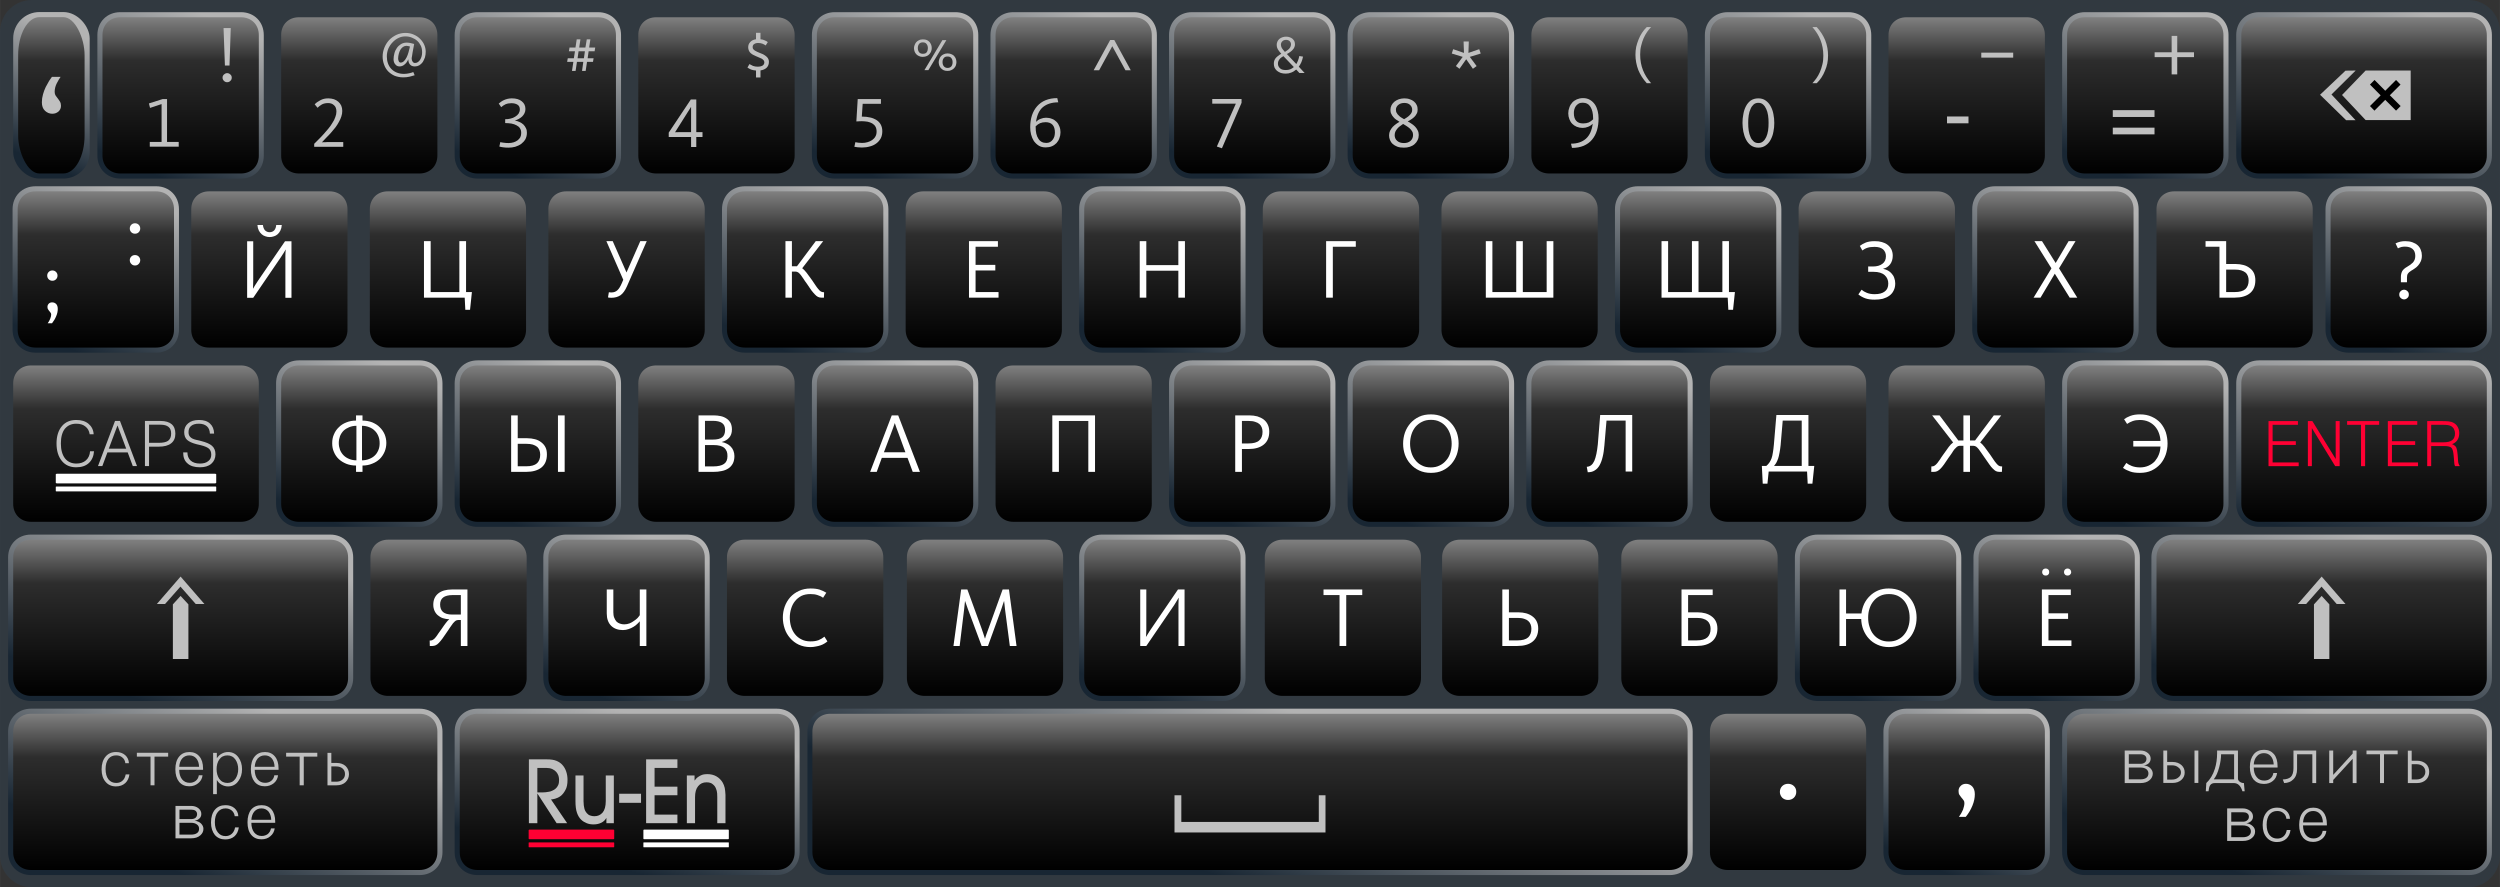 <?xml version="1.0" encoding="UTF-8"?>
<!DOCTYPE svg PUBLIC "-//W3C//DTD SVG 1.1//EN" "http://www.w3.org/Graphics/SVG/1.1/DTD/svg11.dtd">
<!-- Creator: CorelDRAW X6 -->
<svg xmlns="http://www.w3.org/2000/svg" xml:space="preserve" width="197.52mm" height="70.1mm" version="1.1" style="shape-rendering:geometricPrecision; text-rendering:geometricPrecision; image-rendering:optimizeQuality; fill-rule:evenodd; clip-rule:evenodd"
viewBox="0 0 20132 7145"
 xmlns:xlink="http://www.w3.org/1999/xlink">
 <rect x="0" y="0" width="20132" height="7145" fill="#333333" stroke="none"/>
 <defs>
  <style type="text/css">
   <![CDATA[
    .fil79 {fill:black}
    .fil78 {fill:silver}
    .fil80 {fill:#FF0033}
    .fil81 {fill:white}
    .fil75 {fill:silver;fill-rule:nonzero}
    .fil77 {fill:#FF0033;fill-rule:nonzero}
    .fil76 {fill:white;fill-rule:nonzero}
    .fil0 {fill:#303C47;fill-opacity:0.651}
    .fil74 {fill:url(#id0)}
    .fil23 {fill:url(#id1)}
    .fil20 {fill:url(#id2)}
    .fil17 {fill:url(#id3)}
    .fil57 {fill:url(#id4)}
    .fil50 {fill:url(#id5)}
    .fil58 {fill:url(#id6)}
    .fil42 {fill:url(#id7)}
    .fil51 {fill:url(#id8)}
    .fil70 {fill:url(#id9)}
    .fil55 {fill:url(#id10)}
    .fil31 {fill:url(#id11)}
    .fil43 {fill:url(#id12)}
    .fil19 {fill:url(#id13)}
    .fil71 {fill:url(#id14)}
    .fil64 {fill:url(#id15)}
    .fil32 {fill:url(#id16)}
    .fil44 {fill:url(#id17)}
    .fil72 {fill:url(#id18)}
    .fil65 {fill:url(#id19)}
    .fil16 {fill:url(#id20)}
    .fil33 {fill:url(#id21)}
    .fil45 {fill:url(#id22)}
    .fil39 {fill:url(#id23)}
    .fil34 {fill:url(#id24)}
    .fil15 {fill:url(#id25)}
    .fil52 {fill:url(#id26)}
    .fil38 {fill:url(#id27)}
    .fil35 {fill:url(#id28)}
    .fil25 {fill:url(#id29)}
    .fil28 {fill:url(#id30)}
    .fil67 {fill:url(#id31)}
    .fil37 {fill:url(#id32)}
    .fil26 {fill:url(#id33)}
    .fil27 {fill:url(#id34)}
    .fil56 {fill:url(#id35)}
    .fil68 {fill:url(#id36)}
    .fil40 {fill:url(#id37)}
    .fil53 {fill:url(#id38)}
    .fil62 {fill:url(#id39)}
    .fil61 {fill:url(#id40)}
    .fil49 {fill:url(#id41)}
    .fil41 {fill:url(#id42)}
    .fil54 {fill:url(#id43)}
    .fil63 {fill:url(#id44)}
    .fil60 {fill:url(#id45)}
    .fil48 {fill:url(#id46)}
    .fil30 {fill:url(#id47)}
    .fil46 {fill:url(#id48)}
    .fil69 {fill:url(#id49)}
    .fil66 {fill:url(#id50)}
    .fil29 {fill:url(#id51)}
    .fil47 {fill:url(#id52)}
    .fil18 {fill:url(#id53)}
    .fil36 {fill:url(#id54)}
    .fil21 {fill:url(#id55)}
    .fil22 {fill:url(#id56)}
    .fil24 {fill:url(#id57)}
    .fil59 {fill:url(#id58)}
    .fil8 {fill:url(#id59)}
    .fil7 {fill:url(#id60)}
    .fil14 {fill:url(#id61)}
    .fil13 {fill:url(#id62)}
    .fil12 {fill:url(#id63)}
    .fil9 {fill:url(#id64)}
    .fil11 {fill:url(#id65)}
    .fil10 {fill:url(#id66)}
    .fil73 {fill:url(#id67)}
    .fil6 {fill:url(#id68)}
    .fil5 {fill:url(#id69)}
    .fil4 {fill:url(#id70)}
    .fil3 {fill:url(#id71)}
    .fil2 {fill:url(#id72)}
    .fil1 {fill:url(#id73)}
   ]]>
  </style>
  <linearGradient id="id0" gradientUnits="userSpaceOnUse" x1="413.912" y1="1397.1" x2="413.912" y2="138.09">
   <stop offset="0" style="stop-color:black"/>
   <stop offset="0.722" style="stop-color:#2D2D2D"/>
   <stop offset="1" style="stop-color:gray"/>
  </linearGradient>
  <linearGradient id="id1" gradientUnits="userSpaceOnUse" xlink:href="#id0" x1="1094.9" y1="4201.75" x2="1094.9" y2="2943.26">
  </linearGradient>
  <linearGradient id="id2" gradientUnits="userSpaceOnUse" xlink:href="#id0" x1="1454.47" y1="5604.09" x2="1454.47" y2="4345.59">
  </linearGradient>
  <linearGradient id="id3" gradientUnits="userSpaceOnUse" xlink:href="#id0" x1="1814.04" y1="7006.42" x2="1814.04" y2="5747.92">
  </linearGradient>
  <linearGradient id="id4" gradientUnits="userSpaceOnUse" xlink:href="#id0" x1="771.285" y1="2799.43" x2="771.285" y2="1540.93">
  </linearGradient>
  <linearGradient id="id5" gradientUnits="userSpaceOnUse" xlink:href="#id0" x1="1454.48" y1="1397.1" x2="1454.48" y2="138.599">
  </linearGradient>
  <linearGradient id="id6" gradientUnits="userSpaceOnUse" xlink:href="#id0" x1="2168.8" y1="2799.43" x2="2168.8" y2="1540.93">
  </linearGradient>
  <linearGradient id="id7" gradientUnits="userSpaceOnUse" xlink:href="#id0" x1="2892.77" y1="4201.75" x2="2892.77" y2="2943.26">
  </linearGradient>
  <linearGradient id="id8" gradientUnits="userSpaceOnUse" xlink:href="#id0" x1="2892.77" y1="1397.1" x2="2892.77" y2="138.599">
  </linearGradient>
  <linearGradient id="id9" gradientUnits="userSpaceOnUse" xlink:href="#id0" x1="3611.9" y1="5604.09" x2="3611.9" y2="4345.59">
  </linearGradient>
  <linearGradient id="id10" gradientUnits="userSpaceOnUse" xlink:href="#id0" x1="3607.08" y1="2799.43" x2="3607.08" y2="1540.93">
  </linearGradient>
  <linearGradient id="id11" gradientUnits="userSpaceOnUse" xlink:href="#id0" x1="4331.05" y1="4201.75" x2="4331.05" y2="2943.26">
  </linearGradient>
  <linearGradient id="id12" gradientUnits="userSpaceOnUse" xlink:href="#id0" x1="4331.05" y1="1397.1" x2="4331.05" y2="138.599">
  </linearGradient>
  <linearGradient id="id13" gradientUnits="userSpaceOnUse" xlink:href="#id0" x1="5050.18" y1="7006.42" x2="5050.18" y2="5747.92">
  </linearGradient>
  <linearGradient id="id14" gradientUnits="userSpaceOnUse" xlink:href="#id0" x1="5045.37" y1="5604.09" x2="5045.37" y2="4345.59">
  </linearGradient>
  <linearGradient id="id15" gradientUnits="userSpaceOnUse" xlink:href="#id0" x1="5045.37" y1="2799.43" x2="5045.37" y2="1540.93">
  </linearGradient>
  <linearGradient id="id16" gradientUnits="userSpaceOnUse" xlink:href="#id0" x1="5769.34" y1="4201.75" x2="5769.34" y2="2943.26">
  </linearGradient>
  <linearGradient id="id17" gradientUnits="userSpaceOnUse" xlink:href="#id0" x1="5769.34" y1="1397.1" x2="5769.34" y2="138.599">
  </linearGradient>
  <linearGradient id="id18" gradientUnits="userSpaceOnUse" xlink:href="#id0" x1="6483.66" y1="5604.09" x2="6483.66" y2="4345.59">
  </linearGradient>
  <linearGradient id="id19" gradientUnits="userSpaceOnUse" xlink:href="#id0" x1="6483.66" y1="2799.43" x2="6483.66" y2="1540.93">
  </linearGradient>
  <linearGradient id="id20" gradientUnits="userSpaceOnUse" xlink:href="#id0" x1="10066.2" y1="7006.42" x2="10066.2" y2="5747.92">
  </linearGradient>
  <linearGradient id="id21" gradientUnits="userSpaceOnUse" xlink:href="#id0" x1="7207.62" y1="4201.75" x2="7207.62" y2="2943.26">
  </linearGradient>
  <linearGradient id="id22" gradientUnits="userSpaceOnUse" xlink:href="#id0" x1="7207.62" y1="1397.1" x2="7207.62" y2="138.599">
  </linearGradient>
  <linearGradient id="id23" gradientUnits="userSpaceOnUse" xlink:href="#id0" x1="7932.15" y1="5604.09" x2="7932.15" y2="4345.59">
  </linearGradient>
  <linearGradient id="id24" gradientUnits="userSpaceOnUse" xlink:href="#id0" x1="7921.95" y1="2799.43" x2="7921.95" y2="1540.93">
  </linearGradient>
  <linearGradient id="id25" gradientUnits="userSpaceOnUse" xlink:href="#id0" x1="8645.91" y1="4201.75" x2="8645.91" y2="2943.26">
  </linearGradient>
  <linearGradient id="id26" gradientUnits="userSpaceOnUse" xlink:href="#id0" x1="8645.91" y1="1397.1" x2="8645.91" y2="138.599">
  </linearGradient>
  <linearGradient id="id27" gradientUnits="userSpaceOnUse" xlink:href="#id0" x1="9360.24" y1="5604.09" x2="9360.24" y2="4345.59">
  </linearGradient>
  <linearGradient id="id28" gradientUnits="userSpaceOnUse" xlink:href="#id0" x1="9360.24" y1="2799.43" x2="9360.24" y2="1540.93">
  </linearGradient>
  <linearGradient id="id29" gradientUnits="userSpaceOnUse" xlink:href="#id0" x1="10084.2" y1="4201.75" x2="10084.2" y2="2943.26">
  </linearGradient>
  <linearGradient id="id30" gradientUnits="userSpaceOnUse" xlink:href="#id0" x1="10084.2" y1="1397.1" x2="10084.2" y2="138.599">
  </linearGradient>
  <linearGradient id="id31" gradientUnits="userSpaceOnUse" xlink:href="#id0" x1="10798.5" y1="2799.43" x2="10798.5" y2="1540.93">
  </linearGradient>
  <linearGradient id="id32" gradientUnits="userSpaceOnUse" xlink:href="#id0" x1="10814.1" y1="5604.09" x2="10814.1" y2="4345.59">
  </linearGradient>
  <linearGradient id="id33" gradientUnits="userSpaceOnUse" xlink:href="#id0" x1="11522.5" y1="4201.75" x2="11522.5" y2="2943.26">
  </linearGradient>
  <linearGradient id="id34" gradientUnits="userSpaceOnUse" xlink:href="#id0" x1="11522.5" y1="1397.1" x2="11522.5" y2="138.599">
  </linearGradient>
  <linearGradient id="id35" gradientUnits="userSpaceOnUse" xlink:href="#id0" x1="12236.8" y1="2799.43" x2="12236.8" y2="1540.93">
  </linearGradient>
  <linearGradient id="id36" gradientUnits="userSpaceOnUse" xlink:href="#id0" x1="12242.2" y1="5604.09" x2="12242.2" y2="4345.59">
  </linearGradient>
  <linearGradient id="id37" gradientUnits="userSpaceOnUse" xlink:href="#id0" x1="12960.8" y1="4201.75" x2="12960.8" y2="2943.26">
  </linearGradient>
  <linearGradient id="id38" gradientUnits="userSpaceOnUse" xlink:href="#id0" x1="12960.8" y1="1397.1" x2="12960.8" y2="138.599">
  </linearGradient>
  <linearGradient id="id39" gradientUnits="userSpaceOnUse" xlink:href="#id0" x1="13685.3" y1="5604.09" x2="13685.3" y2="4345.59">
  </linearGradient>
  <linearGradient id="id40" gradientUnits="userSpaceOnUse" xlink:href="#id0" x1="13675.1" y1="2799.43" x2="13675.1" y2="1540.93">
  </linearGradient>
  <linearGradient id="id41" gradientUnits="userSpaceOnUse" xlink:href="#id0" x1="14399.1" y1="7006.42" x2="14399.1" y2="5747.92">
  </linearGradient>
  <linearGradient id="id42" gradientUnits="userSpaceOnUse" xlink:href="#id0" x1="14399.1" y1="4201.75" x2="14399.1" y2="2943.26">
  </linearGradient>
  <linearGradient id="id43" gradientUnits="userSpaceOnUse" xlink:href="#id0" x1="14399.1" y1="1397.1" x2="14399.1" y2="138.599">
  </linearGradient>
  <linearGradient id="id44" gradientUnits="userSpaceOnUse" xlink:href="#id0" x1="15123.6" y1="5604.09" x2="15123.6" y2="4345.59">
  </linearGradient>
  <linearGradient id="id45" gradientUnits="userSpaceOnUse" xlink:href="#id0" x1="15113.4" y1="2799.43" x2="15113.4" y2="1540.93">
  </linearGradient>
  <linearGradient id="id46" gradientUnits="userSpaceOnUse" xlink:href="#id0" x1="15837.4" y1="7006.42" x2="15837.4" y2="5747.92">
  </linearGradient>
  <linearGradient id="id47" gradientUnits="userSpaceOnUse" xlink:href="#id0" x1="15837.4" y1="4201.75" x2="15837.4" y2="2943.26">
  </linearGradient>
  <linearGradient id="id48" gradientUnits="userSpaceOnUse" xlink:href="#id0" x1="15837.4" y1="1397.1" x2="15837.4" y2="138.599">
  </linearGradient>
  <linearGradient id="id49" gradientUnits="userSpaceOnUse" xlink:href="#id0" x1="16561.9" y1="5604.09" x2="16561.9" y2="4345.59">
  </linearGradient>
  <linearGradient id="id50" gradientUnits="userSpaceOnUse" xlink:href="#id0" x1="16551.7" y1="2799.43" x2="16551.7" y2="1540.93">
  </linearGradient>
  <linearGradient id="id51" gradientUnits="userSpaceOnUse" xlink:href="#id0" x1="17275.6" y1="4201.75" x2="17275.6" y2="2943.26">
  </linearGradient>
  <linearGradient id="id52" gradientUnits="userSpaceOnUse" xlink:href="#id0" x1="17275.6" y1="1397.1" x2="17275.6" y2="138.599">
  </linearGradient>
  <linearGradient id="id53" gradientUnits="userSpaceOnUse" xlink:href="#id0" x1="18336.4" y1="7006.42" x2="18336.4" y2="5747.92">
  </linearGradient>
  <linearGradient id="id54" gradientUnits="userSpaceOnUse" xlink:href="#id0" x1="17994.8" y1="2799.43" x2="17994.8" y2="1540.93">
  </linearGradient>
  <linearGradient id="id55" gradientUnits="userSpaceOnUse" xlink:href="#id0" x1="18696" y1="5604.09" x2="18696" y2="4345.59">
  </linearGradient>
  <linearGradient id="id56" gradientUnits="userSpaceOnUse" xlink:href="#id0" x1="19037.5" y1="4201.75" x2="19037.5" y2="2943.26">
  </linearGradient>
  <linearGradient id="id57" gradientUnits="userSpaceOnUse" xlink:href="#id0" x1="19037.5" y1="1397.1" x2="19037.5" y2="138.599">
  </linearGradient>
  <linearGradient id="id58" gradientUnits="userSpaceOnUse" xlink:href="#id0" x1="19397.1" y1="2799.43" x2="19397.1" y2="1540.93">
  </linearGradient>
  <linearGradient id="id59" gradientUnits="userSpaceOnUse" x1="18723.7" y1="1500.15" x2="19351.4" y2="35.552">
   <stop offset="0" style="stop-color:#182633"/>
   <stop offset="1" style="stop-color:#B3B3B3"/>
  </linearGradient>
  <linearGradient id="id60" gradientUnits="objectBoundingBox" xlink:href="#id59" x1="34.758%" y1="104.647%" x2="65.242%" y2="0%">
  </linearGradient>
  <linearGradient id="id61" gradientUnits="objectBoundingBox" xlink:href="#id59" x1="30.343%" y1="95.862%" x2="69.656%" y2="4.139%">
  </linearGradient>
  <linearGradient id="id62" gradientUnits="userSpaceOnUse" xlink:href="#id59" x1="17012.2" y1="4187.07" x2="17539.1" y2="2957.95">
  </linearGradient>
  <linearGradient id="id63" gradientUnits="objectBoundingBox" xlink:href="#id59" x1="30.343%" y1="95.862%" x2="69.657%" y2="4.139%">
  </linearGradient>
  <linearGradient id="id64" gradientUnits="objectBoundingBox" xlink:href="#id59" x1="30.343%" y1="95.862%" x2="69.657%" y2="4.139%">
  </linearGradient>
  <linearGradient id="id65" gradientUnits="objectBoundingBox" xlink:href="#id59" x1="30.343%" y1="95.862%" x2="69.656%" y2="4.138%">
  </linearGradient>
  <linearGradient id="id66" gradientUnits="userSpaceOnUse" xlink:href="#id59" x1="11259.1" y1="4187.08" x2="11785.9" y2="2957.94">
  </linearGradient>
  <linearGradient id="id67" gradientUnits="userSpaceOnUse" xlink:href="#id59" x1="204.739" y1="1255.65" x2="623.105" y2="279.543">
  </linearGradient>
  <linearGradient id="id68" gradientUnits="userSpaceOnUse" xlink:href="#id59" x1="18496" y1="5680.37" x2="18895.9" y2="4269.31">
  </linearGradient>
  <linearGradient id="id69" gradientUnits="userSpaceOnUse" xlink:href="#id59" x1="1222.35" y1="5668.78" x2="1686.58" y2="4280.9">
  </linearGradient>
  <linearGradient id="id70" gradientUnits="userSpaceOnUse" xlink:href="#id59" x1="4897.79" y1="6973.69" x2="5202.58" y2="5780.65">
  </linearGradient>
  <linearGradient id="id71" gradientUnits="userSpaceOnUse" xlink:href="#id59" x1="18101" y1="7057.2" x2="18571.8" y2="5697.14">
  </linearGradient>
  <linearGradient id="id72" gradientUnits="userSpaceOnUse" xlink:href="#id59" x1="1535.11" y1="7064.29" x2="2092.97" y2="5690.06">
  </linearGradient>
  <linearGradient id="id73" gradientUnits="userSpaceOnUse" xlink:href="#id59" x1="9849.45" y1="7063.18" x2="10283" y2="5691.17">
  </linearGradient>
 </defs>
 <g id="Layer_x0020_1">
  <path class="fil0" d="M255 0l19623 0c140,0 254,115 254,255l0 6635c0,140 -114,255 -254,255l-19623 0c-140,0 -255,-115 -255,-255l0 -6635c0,-140 115,-255 255,-255z"/>
  <g id="_625312032">
   <path class="fil1" d="M6502 5892c0,-107 78,-185 184,-185l6760 0c107,0 185,78 185,185l0 971c0,106 -78,184 -185,184l-6760 0c-106,0 -184,-78 -184,-184l0 -971z"/>
   <path class="fil2" d="M65 5892c0,-107 78,-185 185,-185l3128 0c107,0 185,78 185,185l0 971c0,106 -78,184 -185,184l-3128 0c-107,0 -185,-78 -185,-184l0 -971z"/>
   <path class="fil3" d="M16606 5892c0,-107 78,-185 184,-185l3093 0c106,0 184,78 184,185l0 971c0,106 -78,184 -184,184l-3093 0c-106,0 -184,-78 -184,-184l0 -971z"/>
   <path class="fil4" d="M3661 5892c0,-107 78,-185 185,-185l2409 0c106,0 184,78 184,185l0 971c0,106 -78,184 -184,184l-2409 0c-107,0 -185,-78 -185,-184l0 -971z"/>
   <path class="fil5" d="M65 4489c0,-106 78,-184 185,-184l2409 0c107,0 185,78 185,184l0 971c0,107 -78,185 -185,185l-2409 0c-107,0 -185,-78 -185,-185l0 -971z"/>
   <path class="fil6" d="M17325 4489c0,-106 78,-184 184,-184l2374 0c106,0 184,78 184,184l0 971c0,107 -78,185 -184,185l-2374 0c-106,0 -184,-78 -184,-185l0 -971z"/>
   <path class="fil7" d="M18008 3087c0,-107 78,-185 185,-185l1690 0c106,0 184,78 184,185l0 971c0,107 -78,185 -184,185l-1690 0c-107,0 -185,-78 -185,-185l0 -971z"/>
   <path class="fil7" d="M65 3087c0,-107 78,-185 185,-185l1690 0c107,0 184,78 184,185l0 971c0,107 -77,185 -184,185l-1690 0c-107,0 -185,-78 -185,-185l0 -971z"/>
   <path class="fil8" d="M18008 282c0,-106 78,-184 185,-184l1690 0c106,0 184,78 184,184l0 971c0,107 -78,185 -184,185l-1690 0c-107,0 -185,-78 -185,-185l0 -971z"/>
   <path class="fil9" d="M9414 3087c0,-107 78,-185 185,-185l971 0c106,0 184,78 184,185l0 971c0,107 -78,185 -184,185l-971 0c-107,0 -185,-78 -185,-185l0 -971z"/>
   <path class="fil10" d="M10852 3087c0,-107 78,-185 185,-185l971 0c107,0 185,78 185,185l0 971c0,107 -78,185 -185,185l-971 0c-107,0 -185,-78 -185,-185l0 -971z"/>
   <path class="fil11" d="M10852 282c0,-106 78,-184 185,-184l971 0c107,0 185,78 185,184l0 971c0,107 -78,185 -185,185l-971 0c-107,0 -185,-78 -185,-185l0 -971z"/>
   <path class="fil12" d="M9414 282c0,-106 78,-184 185,-184l971 0c106,0 184,78 184,184l0 971c0,107 -78,185 -184,185l-971 0c-107,0 -185,-78 -185,-185l0 -971z"/>
   <path class="fil13" d="M16606 3087c0,-107 78,-185 184,-185l971 0c107,0 185,78 185,185l0 971c0,107 -78,185 -185,185l-971 0c-106,0 -184,-78 -184,-185l0 -971z"/>
   <path class="fil9" d="M15167 3087c0,-107 78,-185 185,-185l971 0c106,0 184,78 184,185l0 971c0,107 -78,185 -184,185l-971 0c-107,0 -185,-78 -185,-185l0 -971z"/>
   <path class="fil9" d="M3661 3087c0,-107 78,-185 185,-185l970 0c107,0 185,78 185,185l0 971c0,107 -78,185 -185,185l-970 0c-107,0 -185,-78 -185,-185l0 -971z"/>
   <path class="fil9" d="M5099 3087c0,-107 78,-185 185,-185l971 0c106,0 184,78 184,185l0 971c0,107 -78,185 -184,185l-971 0c-107,0 -185,-78 -185,-185l0 -971z"/>
   <path class="fil9" d="M6538 3087c0,-107 78,-185 184,-185l971 0c107,0 185,78 185,185l0 971c0,107 -78,185 -185,185l-971 0c-106,0 -184,-78 -184,-185l0 -971z"/>
   <path class="fil11" d="M7252 1685c0,-107 78,-185 185,-185l970 0c107,0 185,78 185,185l0 971c0,106 -78,184 -185,184l-970 0c-107,0 -185,-78 -185,-184l0 -971z"/>
   <path class="fil11" d="M8690 1685c0,-107 78,-185 185,-185l971 0c106,0 184,78 184,185l0 971c0,106 -78,184 -184,184l-971 0c-107,0 -185,-78 -185,-184l0 -971z"/>
   <path class="fil11" d="M17325 1685c0,-107 78,-185 184,-185l971 0c107,0 185,78 185,185l0 971c0,106 -78,184 -185,184l-971 0c-106,0 -184,-78 -184,-184l0 -971z"/>
   <path class="fil12" d="M10144 4489c0,-106 78,-184 185,-184l971 0c106,0 184,78 184,184l0 971c0,107 -78,185 -184,185l-971 0c-107,0 -185,-78 -185,-185l0 -971z"/>
   <path class="fil11" d="M8690 4489c0,-106 78,-184 185,-184l971 0c106,0 184,78 184,184l0 971c0,107 -78,185 -184,185l-971 0c-107,0 -185,-78 -185,-185l0 -971z"/>
   <path class="fil11" d="M7262 4489c0,-106 78,-184 185,-184l971 0c106,0 184,78 184,184l0 971c0,107 -78,185 -184,185l-971 0c-107,0 -185,-78 -185,-185l0 -971z"/>
   <path class="fil9" d="M7976 3087c0,-107 78,-185 184,-185l971 0c107,0 185,78 185,185l0 971c0,107 -78,185 -185,185l-971 0c-106,0 -184,-78 -184,-185l0 -971z"/>
   <path class="fil9" d="M12291 3087c0,-107 78,-185 184,-185l971 0c107,0 185,78 185,185l0 971c0,107 -78,185 -185,185l-971 0c-106,0 -184,-78 -184,-185l0 -971z"/>
   <path class="fil9" d="M13729 3087c0,-107 78,-185 185,-185l970 0c107,0 185,78 185,185l0 971c0,107 -78,185 -185,185l-970 0c-107,0 -185,-78 -185,-185l0 -971z"/>
   <path class="fil9" d="M2223 3087c0,-107 78,-185 184,-185l971 0c107,0 185,78 185,185l0 971c0,107 -78,185 -185,185l-971 0c-106,0 -184,-78 -184,-185l0 -971z"/>
   <path class="fil12" d="M3661 282c0,-106 78,-184 185,-184l970 0c107,0 185,78 185,184l0 971c0,107 -78,185 -185,185l-970 0c-107,0 -185,-78 -185,-185l0 -971z"/>
   <path class="fil12" d="M5099 282c0,-106 78,-184 185,-184l971 0c106,0 184,78 184,184l0 971c0,107 -78,185 -184,185l-971 0c-107,0 -185,-78 -185,-185l0 -971z"/>
   <path class="fil12" d="M6538 282c0,-106 78,-184 184,-184l971 0c107,0 185,78 185,184l0 971c0,107 -78,185 -185,185l-971 0c-106,0 -184,-78 -184,-185l0 -971z"/>
   <path class="fil12" d="M15167 282c0,-106 78,-184 185,-184l971 0c106,0 184,78 184,184l0 971c0,107 -78,185 -184,185l-971 0c-107,0 -185,-78 -185,-185l0 -971z"/>
   <path class="fil14" d="M16606 282c0,-106 78,-184 184,-184l971 0c107,0 185,78 185,184l0 971c0,107 -78,185 -185,185l-971 0c-106,0 -184,-78 -184,-185l0 -971z"/>
   <path class="fil12" d="M15167 5892c0,-107 78,-185 185,-185l971 0c106,0 184,78 184,185l0 971c0,106 -78,184 -184,184l-971 0c-107,0 -185,-78 -185,-184l0 -971z"/>
   <path class="fil12" d="M13729 5892c0,-107 78,-185 185,-185l970 0c107,0 185,78 185,185l0 971c0,106 -78,184 -185,184l-970 0c-107,0 -185,-78 -185,-184l0 -971z"/>
   <path class="fil12" d="M784 282c0,-106 78,-184 185,-184l971 0c107,0 184,78 184,184l0 971c0,107 -77,185 -184,185l-971 0c-107,0 -185,-78 -185,-185l0 -971z"/>
   <path class="fil12" d="M2223 282c0,-106 78,-184 184,-184l971 0c107,0 185,78 185,184l0 971c0,107 -78,185 -185,185l-971 0c-106,0 -184,-78 -184,-185l0 -971z"/>
   <path class="fil12" d="M7976 282c0,-106 78,-184 184,-184l971 0c107,0 185,78 185,184l0 971c0,107 -78,185 -185,185l-971 0c-106,0 -184,-78 -184,-185l0 -971z"/>
   <path class="fil12" d="M12291 282c0,-106 78,-184 184,-184l971 0c107,0 185,78 185,184l0 971c0,107 -78,185 -185,185l-971 0c-106,0 -184,-78 -184,-185l0 -971z"/>
   <path class="fil12" d="M13729 282c0,-106 78,-184 185,-184l970 0c107,0 185,78 185,184l0 971c0,107 -78,185 -185,185l-970 0c-107,0 -185,-78 -185,-185l0 -971z"/>
   <path class="fil14" d="M2937 1685c0,-107 78,-185 185,-185l971 0c106,0 184,78 184,185l0 971c0,106 -78,184 -184,184l-971 0c-107,0 -185,-78 -185,-184l0 -971z"/>
   <path class="fil12" d="M11567 1685c0,-107 78,-185 184,-185l971 0c107,0 185,78 185,185l0 971c0,106 -78,184 -185,184l-971 0c-106,0 -184,-78 -184,-184l0 -971z"/>
   <path class="fil12" d="M101 1685c0,-107 78,-185 185,-185l971 0c106,0 184,78 184,185l0 971c0,106 -78,184 -184,184l-971 0c-107,0 -185,-78 -185,-184l0 -971z"/>
   <path class="fil12" d="M1499 1685c0,-107 78,-185 184,-185l971 0c107,0 185,78 185,185l0 971c0,106 -78,184 -185,184l-971 0c-106,0 -184,-78 -184,-184l0 -971z"/>
   <path class="fil12" d="M18727 1685c0,-107 78,-185 185,-185l971 0c106,0 184,78 184,185l0 971c0,106 -78,184 -184,184l-971 0c-107,0 -185,-78 -185,-184l0 -971z"/>
   <path class="fil12" d="M14443 1685c0,-107 78,-185 185,-185l971 0c107,0 184,78 184,185l0 971c0,106 -77,184 -184,184l-971 0c-107,0 -185,-78 -185,-184l0 -971z"/>
   <path class="fil12" d="M13005 1685c0,-107 78,-185 185,-185l971 0c106,0 184,78 184,185l0 971c0,106 -78,184 -184,184l-971 0c-107,0 -185,-78 -185,-184l0 -971z"/>
   <path class="fil12" d="M13015 4489c0,-106 78,-184 185,-184l971 0c106,0 184,78 184,184l0 971c0,107 -78,185 -184,185l-971 0c-107,0 -185,-78 -185,-185l0 -971z"/>
   <path class="fil12" d="M14454 4489c0,-106 77,-184 184,-184l971 0c107,0 185,78 185,184l0 971c0,107 -78,185 -185,185l-971 0c-107,0 -184,-78 -184,-185l0 -971z"/>
   <path class="fil12" d="M4375 1685c0,-107 78,-185 185,-185l971 0c106,0 184,78 184,185l0 971c0,106 -78,184 -184,184l-971 0c-107,0 -185,-78 -185,-184l0 -971z"/>
   <path class="fil12" d="M5814 1685c0,-107 78,-185 184,-185l971 0c107,0 185,78 185,185l0 971c0,106 -78,184 -185,184l-971 0c-106,0 -184,-78 -184,-184l0 -971z"/>
   <path class="fil14" d="M15882 1685c0,-107 78,-185 184,-185l971 0c107,0 185,78 185,185l0 971c0,106 -78,184 -185,184l-971 0c-106,0 -184,-78 -184,-184l0 -971z"/>
   <path class="fil14" d="M10129 1685c0,-107 77,-185 184,-185l971 0c107,0 185,78 185,185l0 971c0,106 -78,184 -185,184l-971 0c-107,0 -184,-78 -184,-184l0 -971z"/>
   <path class="fil12" d="M11572 4489c0,-106 78,-184 185,-184l971 0c106,0 184,78 184,184l0 971c0,107 -78,185 -184,185l-971 0c-107,0 -185,-78 -185,-185l0 -971z"/>
   <path class="fil14" d="M15892 4489c0,-106 78,-184 184,-184l971 0c107,0 185,78 185,184l0 971c0,107 -78,185 -185,185l-971 0c-106,0 -184,-78 -184,-185l0 -971z"/>
   <path class="fil14" d="M2942 4489c0,-106 78,-184 184,-184l971 0c107,0 185,78 185,184l0 971c0,107 -78,185 -185,185l-971 0c-106,0 -184,-78 -184,-185l0 -971z"/>
   <path class="fil12" d="M4375 4489c0,-106 78,-184 185,-184l971 0c106,0 184,78 184,184l0 971c0,107 -78,185 -184,185l-971 0c-107,0 -185,-78 -185,-185l0 -971z"/>
   <path class="fil12" d="M5814 4489c0,-106 78,-184 184,-184l971 0c107,0 185,78 185,184l0 971c0,107 -78,185 -185,185l-971 0c-106,0 -184,-78 -184,-185l0 -971z"/>
  </g>
  <path class="fil15" d="M8017 3087l0 971c0,84 59,144 143,144l971 0c85,0 144,-60 144,-144l0 -971c0,-84 -59,-144 -144,-144l-971 0c-84,0 -143,60 -143,144z"/>
  <path class="fil16" d="M6542 5892l0 971c0,84 60,143 144,143l6760 0c84,0 144,-59 144,-143l0 -971c0,-84 -60,-144 -144,-144l-6760 0c-84,0 -144,60 -144,144z"/>
  <path class="fil17" d="M106 5892l0 971c0,84 60,143 144,143l3128 0c84,0 144,-59 144,-143l0 -971c0,-84 -60,-144 -144,-144l-3128 0c-84,0 -144,60 -144,144z"/>
  <path class="fil18" d="M16646 5892l0 971c0,84 60,143 144,143l3093 0c84,0 143,-59 143,-143l0 -971c0,-84 -59,-144 -143,-144l-3093 0c-84,0 -144,60 -144,144z"/>
  <path class="fil19" d="M3702 5892l0 971c0,84 59,143 144,143l2409 0c84,0 144,-59 144,-143l0 -971c0,-84 -60,-144 -144,-144l-2409 0c-85,0 -144,60 -144,144z"/>
  <path class="fil20" d="M106 4489l0 971c0,84 60,144 144,144l2409 0c84,0 144,-60 144,-144l0 -971c0,-84 -60,-143 -144,-143l-2409 0c-84,0 -144,59 -144,143z"/>
  <path class="fil21" d="M17366 4489l0 971c0,84 59,144 143,144l2374 0c84,0 143,-60 143,-144l0 -971c0,-84 -59,-143 -143,-143l-2374 0c-84,0 -143,59 -143,143z"/>
  <path class="fil22" d="M18049 3087l0 971c0,84 59,144 144,144l1690 0c84,0 143,-60 143,-144l0 -971c0,-84 -59,-144 -143,-144l-1690 0c-85,0 -144,60 -144,144z"/>
  <path class="fil23" d="M106 3087l0 971c0,84 60,144 144,144l1690 0c84,0 144,-60 144,-144l0 -971c0,-84 -60,-144 -144,-144l-1690 0c-84,0 -144,60 -144,144z"/>
  <path class="fil24" d="M18049 282l0 971c0,84 59,144 144,144l1690 0c84,0 143,-60 143,-144l0 -971c0,-84 -59,-143 -143,-143l-1690 0c-85,0 -144,59 -144,143z"/>
  <path class="fil25" d="M9455 3087l0 971c0,84 60,144 144,144l971 0c84,0 143,-60 143,-144l0 -971c0,-84 -59,-144 -143,-144l-971 0c-84,0 -144,60 -144,144z"/>
  <path class="fil26" d="M10893 3087l0 971c0,84 60,144 144,144l971 0c84,0 144,-60 144,-144l0 -971c0,-84 -60,-144 -144,-144l-971 0c-84,0 -144,60 -144,144z"/>
  <path class="fil27" d="M10893 282l0 971c0,84 60,144 144,144l971 0c84,0 144,-60 144,-144l0 -971c0,-84 -60,-143 -144,-143l-971 0c-84,0 -144,59 -144,143z"/>
  <path class="fil28" d="M9455 282l0 971c0,84 60,144 144,144l971 0c84,0 143,-60 143,-144l0 -971c0,-84 -59,-143 -143,-143l-971 0c-84,0 -144,59 -144,143z"/>
  <path class="fil29" d="M16646 3087l0 971c0,84 60,144 144,144l971 0c84,0 144,-60 144,-144l0 -971c0,-84 -60,-144 -144,-144l-971 0c-84,0 -144,60 -144,144z"/>
  <path class="fil30" d="M15208 3087l0 971c0,84 60,144 144,144l971 0c84,0 144,-60 144,-144l0 -971c0,-84 -60,-144 -144,-144l-971 0c-84,0 -144,60 -144,144z"/>
  <path class="fil31" d="M3702 3087l0 971c0,84 59,144 144,144l970 0c85,0 144,-60 144,-144l0 -971c0,-84 -59,-144 -144,-144l-970 0c-85,0 -144,60 -144,144z"/>
  <path class="fil32" d="M5140 3087l0 971c0,84 60,144 144,144l971 0c84,0 144,-60 144,-144l0 -971c0,-84 -60,-144 -144,-144l-971 0c-84,0 -144,60 -144,144z"/>
  <path class="fil33" d="M6578 3087l0 971c0,84 60,144 144,144l971 0c84,0 144,-60 144,-144l0 -971c0,-84 -60,-144 -144,-144l-971 0c-84,0 -144,60 -144,144z"/>
  <path class="fil34" d="M7293 1685l0 971c0,84 59,143 144,143l970 0c85,0 144,-59 144,-143l0 -971c0,-84 -59,-144 -144,-144l-970 0c-85,0 -144,60 -144,144z"/>
  <path class="fil35" d="M8731 1685l0 971c0,84 60,143 144,143l971 0c84,0 144,-59 144,-143l0 -971c0,-84 -60,-144 -144,-144l-971 0c-84,0 -144,60 -144,144z"/>
  <path class="fil36" d="M17366 1685l0 971c0,84 59,143 143,143l971 0c84,0 144,-59 144,-143l0 -971c0,-84 -60,-144 -144,-144l-971 0c-84,0 -143,60 -143,144z"/>
  <path class="fil37" d="M10185 4489l0 971c0,84 60,144 144,144l971 0c84,0 143,-60 143,-144l0 -971c0,-84 -59,-143 -143,-143l-971 0c-84,0 -144,59 -144,143z"/>
  <path class="fil38" d="M8731 4489l0 971c0,84 60,144 144,144l971 0c84,0 144,-60 144,-144l0 -971c0,-84 -60,-143 -144,-143l-971 0c-84,0 -144,59 -144,143z"/>
  <path class="fil39" d="M7303 4489l0 971c0,84 60,144 144,144l971 0c84,0 143,-60 143,-144l0 -971c0,-84 -59,-143 -143,-143l-971 0c-84,0 -144,59 -144,143z"/>
  <path class="fil40" d="M12332 3087l0 971c0,84 59,144 143,144l971 0c84,0 144,-60 144,-144l0 -971c0,-84 -60,-144 -144,-144l-971 0c-84,0 -143,60 -143,144z"/>
  <path class="fil41" d="M13770 3087l0 971c0,84 59,144 144,144l970 0c85,0 144,-60 144,-144l0 -971c0,-84 -59,-144 -144,-144l-970 0c-85,0 -144,60 -144,144z"/>
  <path class="fil42" d="M2264 3087l0 971c0,84 59,144 143,144l971 0c84,0 144,-60 144,-144l0 -971c0,-84 -60,-144 -144,-144l-971 0c-84,0 -143,60 -143,144z"/>
  <path class="fil43" d="M3702 282l0 971c0,84 59,144 144,144l970 0c85,0 144,-60 144,-144l0 -971c0,-84 -59,-143 -144,-143l-970 0c-85,0 -144,59 -144,143z"/>
  <path class="fil44" d="M5140 282l0 971c0,84 60,144 144,144l971 0c84,0 144,-60 144,-144l0 -971c0,-84 -60,-143 -144,-143l-971 0c-84,0 -144,59 -144,143z"/>
  <path class="fil45" d="M6578 282l0 971c0,84 60,144 144,144l971 0c84,0 144,-60 144,-144l0 -971c0,-84 -60,-143 -144,-143l-971 0c-84,0 -144,59 -144,143z"/>
  <path class="fil46" d="M15208 282l0 971c0,84 60,144 144,144l971 0c84,0 144,-60 144,-144l0 -971c0,-84 -60,-143 -144,-143l-971 0c-84,0 -144,59 -144,143z"/>
  <path class="fil47" d="M16646 282l0 971c0,84 60,144 144,144l971 0c84,0 144,-60 144,-144l0 -971c0,-84 -60,-143 -144,-143l-971 0c-84,0 -144,59 -144,143z"/>
  <path class="fil48" d="M15208 5892l0 971c0,84 60,143 144,143l971 0c84,0 144,-59 144,-143l0 -971c0,-84 -60,-144 -144,-144l-971 0c-84,0 -144,60 -144,144z"/>
  <path class="fil49" d="M13770 5892l0 971c0,84 59,143 144,143l970 0c85,0 144,-59 144,-143l0 -971c0,-84 -59,-144 -144,-144l-970 0c-85,0 -144,60 -144,144z"/>
  <path class="fil50" d="M825 282l0 971c0,84 60,144 144,144l971 0c84,0 144,-60 144,-144l0 -971c0,-84 -60,-143 -144,-143l-971 0c-84,0 -144,59 -144,143z"/>
  <path class="fil51" d="M2264 282l0 971c0,84 59,144 143,144l971 0c84,0 144,-60 144,-144l0 -971c0,-84 -60,-143 -144,-143l-971 0c-84,0 -143,59 -143,143z"/>
  <path class="fil52" d="M8017 282l0 971c0,84 59,144 143,144l971 0c85,0 144,-60 144,-144l0 -971c0,-84 -59,-143 -144,-143l-971 0c-84,0 -143,59 -143,143z"/>
  <path class="fil53" d="M12332 282l0 971c0,84 59,144 143,144l971 0c84,0 144,-60 144,-144l0 -971c0,-84 -60,-143 -144,-143l-971 0c-84,0 -143,59 -143,143z"/>
  <path class="fil54" d="M13770 282l0 971c0,84 59,144 144,144l970 0c85,0 144,-60 144,-144l0 -971c0,-84 -59,-143 -144,-143l-970 0c-85,0 -144,59 -144,143z"/>
  <path class="fil55" d="M2978 1685l0 971c0,84 60,143 144,143l971 0c84,0 143,-59 143,-143l0 -971c0,-84 -59,-144 -143,-144l-971 0c-84,0 -144,60 -144,144z"/>
  <path class="fil56" d="M11608 1685l0 971c0,84 59,143 143,143l971 0c84,0 144,-59 144,-143l0 -971c0,-84 -60,-144 -144,-144l-971 0c-84,0 -143,60 -143,144z"/>
  <path class="fil57" d="M142 1685l0 971c0,84 60,143 144,143l971 0c84,0 144,-59 144,-143l0 -971c0,-84 -60,-144 -144,-144l-971 0c-84,0 -144,60 -144,144z"/>
  <path class="fil58" d="M1540 1685l0 971c0,84 59,143 143,143l971 0c84,0 144,-59 144,-143l0 -971c0,-84 -60,-144 -144,-144l-971 0c-84,0 -143,60 -143,144z"/>
  <path class="fil59" d="M18768 1685l0 971c0,84 60,143 144,143l971 0c84,0 143,-59 143,-143l0 -971c0,-84 -59,-144 -143,-144l-971 0c-84,0 -144,60 -144,144z"/>
  <path class="fil60" d="M14484 1685l0 971c0,84 60,143 144,143l971 0c84,0 144,-59 144,-143l0 -971c0,-84 -60,-144 -144,-144l-971 0c-84,0 -144,60 -144,144z"/>
  <path class="fil61" d="M13046 1685l0 971c0,84 60,143 144,143l971 0c84,0 143,-59 143,-143l0 -971c0,-84 -59,-144 -143,-144l-971 0c-84,0 -144,60 -144,144z"/>
  <path class="fil62" d="M13056 4489l0 971c0,84 60,144 144,144l971 0c84,0 144,-60 144,-144l0 -971c0,-84 -60,-143 -144,-143l-971 0c-84,0 -144,59 -144,143z"/>
  <path class="fil63" d="M14494 4489l0 971c0,84 60,144 144,144l971 0c84,0 144,-60 144,-144l0 -971c0,-84 -60,-143 -144,-143l-971 0c-84,0 -144,59 -144,143z"/>
  <path class="fil64" d="M4416 1685l0 971c0,84 60,143 144,143l971 0c84,0 144,-59 144,-143l0 -971c0,-84 -60,-144 -144,-144l-971 0c-84,0 -144,60 -144,144z"/>
  <path class="fil65" d="M5854 1685l0 971c0,84 60,143 144,143l971 0c84,0 144,-59 144,-143l0 -971c0,-84 -60,-144 -144,-144l-971 0c-84,0 -144,60 -144,144z"/>
  <path class="fil66" d="M15922 1685l0 971c0,84 60,143 144,143l971 0c84,0 144,-59 144,-143l0 -971c0,-84 -60,-144 -144,-144l-971 0c-84,0 -144,60 -144,144z"/>
  <path class="fil67" d="M10169 1685l0 971c0,84 60,143 144,143l971 0c84,0 144,-59 144,-143l0 -971c0,-84 -60,-144 -144,-144l-971 0c-84,0 -144,60 -144,144z"/>
  <path class="fil68" d="M11613 4489l0 971c0,84 60,144 144,144l971 0c84,0 143,-60 143,-144l0 -971c0,-84 -59,-143 -143,-143l-971 0c-84,0 -144,59 -144,143z"/>
  <path class="fil69" d="M15933 4489l0 971c0,84 59,144 143,144l971 0c84,0 144,-60 144,-144l0 -971c0,-84 -60,-143 -144,-143l-971 0c-84,0 -143,59 -143,143z"/>
  <path class="fil70" d="M2983 4489l0 971c0,84 59,144 143,144l971 0c84,0 144,-60 144,-144l0 -971c0,-84 -60,-143 -144,-143l-971 0c-84,0 -143,59 -143,143z"/>
  <path class="fil71" d="M4416 4489l0 971c0,84 60,144 144,144l971 0c84,0 144,-60 144,-144l0 -971c0,-84 -60,-143 -144,-143l-971 0c-84,0 -144,59 -144,143z"/>
  <path class="fil72" d="M5854 4489l0 971c0,84 60,144 144,144l971 0c84,0 144,-60 144,-144l0 -971c0,-84 -60,-143 -144,-143l-971 0c-84,0 -144,59 -144,143z"/>
  <rect class="fil73" x="106" y="97" width="616" height="1341" rx="212" ry="212"/>
  <rect class="fil74" x="146" y="138" width="535" height="1259" rx="171" ry="306"/>
  <path class="fil75" d="M421 916c-22,0 -42,-8 -59,-24 -17,-16 -25,-39 -25,-68 0,-22 3,-43 9,-64 6,-21 13,-41 22,-59 9,-18 18,-34 27,-49 10,-14 17,-25 23,-33l70 0c-9,12 -19,29 -31,52 -11,22 -17,45 -17,69 0,12 3,22 8,30 5,8 11,16 18,24 6,8 12,16 17,25 5,8 8,20 8,33 0,19 -7,34 -20,46 -14,12 -30,18 -50,18z"/>
  <polygon class="fil75" points="1206,1143 1301,1143 1301,838 1208,869 1199,833 1309,798 1345,798 1345,1143 1439,1143 1439,1181 1206,1181 "/>
  <path class="fil75" d="M1829 662c-10,0 -18,-3 -26,-11 -7,-7 -11,-15 -11,-26 0,-10 4,-18 11,-25 8,-7 16,-11 26,-11 10,0 19,4 26,11 8,7 11,15 11,25 0,11 -3,19 -11,26 -7,8 -16,11 -26,11zm-29 -436l58 0 -10 302 -37 0 -11 -302z"/>
  <path class="fil75" d="M2530 1158c11,-11 23,-23 36,-36 13,-13 27,-27 40,-42 13,-14 26,-29 38,-44 13,-16 24,-31 33,-47 10,-15 18,-30 23,-46 6,-15 9,-29 9,-44 0,-23 -6,-41 -20,-52 -13,-12 -28,-17 -47,-17 -20,0 -37,4 -50,11 -14,8 -25,17 -35,27l-23 -28c12,-13 28,-24 46,-33 18,-10 39,-15 64,-15 16,0 31,3 45,7 13,5 25,11 35,20 10,9 18,19 24,32 5,12 8,26 8,42 0,15 -2,29 -7,44 -5,15 -11,30 -20,45 -8,15 -17,29 -28,44 -11,14 -23,28 -35,42 -12,14 -25,27 -38,40 -12,13 -24,26 -36,38 4,0 9,-1 14,-1 4,0 9,0 14,0 5,0 10,-1 15,-1l129 0 0 38 -234 0 0 -24z"/>
  <path class="fil75" d="M3247 623c-26,0 -49,-5 -70,-13 -20,-9 -37,-21 -52,-36 -14,-15 -25,-33 -32,-53 -8,-21 -12,-42 -12,-65 0,-25 5,-49 14,-72 9,-23 22,-43 38,-61 16,-17 36,-31 58,-42 22,-10 47,-16 73,-16 27,0 50,5 71,15 20,9 37,21 51,36 14,15 25,31 32,49 7,18 10,35 10,51 0,16 -2,31 -6,46 -5,14 -11,27 -18,38 -8,11 -17,19 -28,26 -11,6 -23,9 -35,9 -18,0 -31,-5 -40,-16 -9,-10 -13,-24 -13,-40l-1 0c-7,16 -16,30 -29,40 -12,11 -26,16 -41,16 -8,0 -15,-2 -21,-5 -5,-3 -10,-8 -14,-13 -5,-5 -8,-12 -10,-19 -2,-7 -3,-14 -3,-21 0,-16 3,-32 7,-48 4,-16 11,-30 20,-43 9,-13 20,-23 33,-31 14,-8 29,-12 47,-12 11,0 22,2 32,4 11,3 20,5 27,7l-13 70c-1,10 -3,19 -4,27 -2,8 -3,15 -3,21 0,9 3,18 8,25 5,7 11,10 19,10 8,0 16,-2 23,-7 7,-5 13,-11 18,-19 5,-8 9,-17 12,-28 3,-10 4,-21 4,-33 0,-19 -3,-36 -10,-51 -7,-15 -17,-29 -29,-40 -12,-11 -27,-20 -43,-26 -17,-7 -34,-10 -53,-10 -19,0 -38,4 -56,13 -17,8 -33,20 -47,35 -14,14 -25,31 -34,51 -8,20 -12,40 -12,63 0,20 3,38 9,55 6,17 15,32 27,45 12,12 26,22 43,29 17,7 37,11 59,11 14,0 28,-2 42,-5 14,-3 24,-6 33,-10l11 26c-9,3 -22,7 -39,11 -16,4 -34,6 -53,6zm-21 -119c10,0 19,-4 27,-12 8,-8 15,-18 21,-30 6,-12 11,-25 15,-39 4,-14 7,-27 10,-39l2 -10c-2,0 -3,-1 -6,-1 -2,-1 -5,-2 -7,-2 -3,-1 -6,-1 -8,-1 -3,-1 -5,-1 -7,-1 -10,0 -19,3 -28,9 -8,6 -15,13 -21,23 -5,10 -10,20 -13,33 -3,12 -5,25 -5,38 0,7 2,14 5,21 3,7 8,11 15,11z"/>
  <path class="fil75" d="M4094 1189c-17,0 -31,-1 -44,-3 -12,-1 -22,-4 -29,-6l8 -36c5,2 14,4 26,5 13,2 26,3 40,3 15,0 28,-2 41,-6 12,-4 23,-9 32,-16 9,-7 16,-15 22,-25 5,-10 7,-22 7,-34 0,-15 -3,-28 -10,-38 -6,-10 -16,-18 -28,-24 -11,-6 -25,-11 -41,-14 -16,-2 -32,-4 -50,-4l0 -31c15,0 29,-1 43,-5 14,-3 26,-8 37,-15 12,-7 21,-15 28,-25 6,-10 10,-21 10,-34 0,-17 -6,-30 -19,-38 -13,-8 -29,-12 -49,-12 -18,0 -34,3 -48,9 -13,7 -25,14 -34,23l-20 -29c5,-4 11,-9 18,-14 7,-5 15,-10 24,-14 8,-4 18,-7 29,-10 11,-2 22,-4 34,-4 35,0 62,8 81,24 20,16 29,36 29,62 0,12 -2,23 -7,33 -5,10 -11,19 -19,27 -8,7 -17,14 -28,20 -10,5 -21,10 -31,13l0 0c12,2 25,5 36,11 12,5 23,12 32,20 9,9 16,19 21,30 6,11 8,23 8,37 0,19 -4,36 -12,52 -9,15 -20,27 -34,38 -14,10 -30,17 -48,23 -18,5 -36,7 -55,7z"/>
  <path class="fil75" d="M4617 498l-50 0 5 -29 49 0 9 -56 -49 0 5 -30 48 0 10 -66 30 0 -10 66 50 0 11 -66 29 0 -10 66 49 0 -5 30 -48 0 -8 56 48 0 -5 29 -48 0 -11 73 -29 0 10 -73 -51 0 -11 73 -29 0 11 -73zm85 -29l8 -56 -51 0 -8 56 51 0z"/>
  <path class="fil75" d="M5565 1103l-180 0 0 -35 178 -267 44 0 0 263 50 0 0 39 -50 0 0 81 -42 0 0 -81zm-90 -39l90 0 0 -202 -1 0 -128 203 39 -1z"/>
  <path class="fil75" d="M6088 568c-15,-1 -29,-4 -40,-8 -11,-5 -21,-10 -29,-16l16 -28c8,5 18,10 29,15 12,4 24,6 36,6 18,0 31,-3 41,-9 9,-6 14,-15 14,-26 0,-6 -2,-12 -6,-17 -4,-5 -10,-9 -16,-13 -7,-3 -15,-7 -23,-10 -8,-4 -17,-7 -25,-11 -8,-3 -15,-7 -23,-11 -7,-4 -13,-9 -19,-14 -5,-6 -10,-12 -13,-20 -3,-7 -5,-16 -5,-25 0,-17 5,-31 17,-43 11,-12 26,-19 46,-22l0 -52 36 0 0 52c13,1 24,4 34,9 10,4 19,9 25,14l-17 27c-7,-5 -16,-10 -26,-14 -11,-4 -22,-6 -34,-6 -14,0 -25,3 -33,9 -8,5 -12,13 -12,24 0,6 1,11 4,16 4,4 8,8 13,12 6,3 12,6 19,10 6,3 14,6 21,9 9,4 18,7 27,11 8,5 16,9 23,15 7,5 13,12 17,19 5,8 7,16 7,26 0,20 -6,35 -17,47 -12,12 -29,20 -51,23l0 57 -36 0 0 -56z"/>
  <path class="fil75" d="M6941 1188c-12,0 -24,-1 -35,-2 -11,-1 -20,-3 -26,-4l8 -37c4,1 12,2 23,4 10,1 21,2 31,2 16,0 30,-2 44,-6 14,-4 27,-10 37,-17 11,-8 20,-17 26,-28 7,-12 10,-25 10,-40 0,-16 -3,-29 -9,-40 -6,-11 -15,-19 -26,-26 -11,-6 -23,-11 -38,-14 -15,-2 -30,-4 -47,-4 -9,0 -17,1 -26,1 -8,0 -14,1 -17,1l11 -180 187 0 0 38 -147 0 -7 103c25,0 47,2 67,7 20,4 37,12 52,21 15,10 26,22 34,37 8,15 12,33 12,53 0,21 -4,40 -12,56 -9,16 -20,30 -35,41 -14,11 -32,20 -52,25 -20,6 -42,9 -65,9z"/>
  <path class="fil75" d="M7431 458c-12,0 -23,-2 -32,-7 -9,-4 -16,-9 -22,-16 -6,-7 -10,-15 -13,-23 -2,-8 -4,-16 -4,-24 0,-8 2,-17 5,-25 3,-8 7,-16 13,-23 5,-6 13,-12 22,-16 9,-5 20,-7 32,-7 13,0 24,2 33,6 9,5 16,10 22,17 5,7 9,14 12,22 3,8 4,17 4,25 0,8 -1,16 -4,24 -3,9 -7,16 -13,23 -6,7 -13,13 -22,17 -9,4 -20,7 -33,7zm1 -25c15,0 25,-4 31,-13 6,-9 9,-20 9,-32 0,-13 -3,-24 -10,-33 -6,-9 -16,-14 -31,-14 -14,0 -24,5 -30,13 -7,9 -10,20 -10,33 0,12 3,23 10,33 7,9 17,13 31,13zm198 138c-13,0 -23,-2 -32,-6 -9,-5 -16,-10 -22,-17 -6,-7 -10,-14 -13,-23 -2,-8 -4,-16 -4,-24 0,-8 2,-16 5,-25 2,-8 7,-16 12,-22 6,-7 13,-13 23,-17 9,-4 19,-7 32,-7 13,0 23,3 32,7 10,4 17,9 22,16 6,7 10,14 13,22 2,9 4,17 4,25 0,8 -2,16 -4,25 -3,8 -7,16 -13,22 -6,7 -13,13 -23,17 -9,5 -19,7 -32,7zm1 -24c14,0 24,-5 31,-14 6,-9 9,-19 9,-32 0,-13 -3,-24 -10,-33 -6,-9 -17,-13 -31,-13 -14,0 -24,4 -30,13 -7,8 -10,19 -10,32 0,13 3,24 10,33 7,9 17,14 31,14zm-42 -224l32 0 -145 242 -32 0 145 -242z"/>
  <path class="fil75" d="M8421 1187c-22,0 -40,-4 -56,-14 -16,-10 -29,-23 -40,-38 -10,-16 -17,-33 -22,-52 -5,-19 -7,-39 -7,-58 0,-36 5,-68 14,-96 10,-29 24,-54 42,-74 19,-21 41,-37 68,-48 27,-11 59,-17 94,-17l8 34c-51,0 -92,13 -123,38 -30,25 -49,65 -56,119 10,-10 22,-19 37,-24 14,-6 29,-9 44,-9 17,0 33,3 47,9 15,5 27,14 37,24 10,10 18,23 23,37 6,14 9,30 9,47 0,17 -3,33 -9,48 -5,15 -13,28 -23,39 -11,11 -23,20 -38,26 -14,6 -31,9 -49,9zm4 -36c12,0 22,-2 31,-7 9,-5 16,-12 22,-20 5,-7 10,-16 13,-26 2,-10 4,-20 4,-30 0,-28 -6,-49 -19,-63 -13,-14 -32,-21 -56,-21 -17,0 -32,3 -44,8 -13,6 -25,14 -36,25l0 8c0,39 7,70 22,92 14,23 35,34 63,34z"/>
  <polygon class="fil75" points="8940,322 8973,322 9106,566 9063,566 8957,372 8851,566 8807,566 "/>
  <polygon class="fil75" points="9799,1180 9952,835 9762,835 9762,797 9998,797 9998,828 9840,1194 "/>
  <path class="fil75" d="M10354 593c-15,0 -29,-2 -41,-6 -11,-5 -22,-10 -30,-17 -8,-8 -15,-16 -19,-25 -4,-10 -6,-20 -6,-31 0,-9 1,-17 3,-24 2,-7 6,-14 11,-21 5,-6 11,-12 19,-18 7,-6 16,-12 27,-18 -12,-13 -21,-25 -28,-36 -6,-11 -9,-22 -9,-35 0,-10 2,-20 6,-28 4,-8 9,-15 16,-21 7,-5 15,-10 24,-13 9,-3 19,-5 30,-5 11,0 20,2 29,5 8,3 16,7 22,12 6,6 11,12 15,19 3,8 5,16 5,25 0,8 -1,16 -4,22 -2,7 -6,14 -12,20 -5,7 -12,13 -20,19 -8,6 -17,12 -29,18l76 81c11,-19 19,-40 24,-65l30 5c-3,15 -7,30 -13,44 -6,14 -13,26 -21,37l47 51 -42 0 -26 -28c-12,10 -25,19 -39,24 -14,6 -29,9 -45,9zm-7 -175c17,-10 30,-20 38,-30 7,-9 11,-20 11,-31 0,-10 -3,-18 -10,-25 -7,-7 -17,-11 -29,-11 -13,0 -23,4 -30,11 -8,7 -12,17 -12,28 0,9 3,17 7,26 5,8 13,19 25,32zm8 146c13,0 24,-2 35,-6 10,-4 20,-10 29,-18l-84 -88c-14,8 -25,16 -32,26 -8,10 -12,22 -12,35 0,15 6,27 17,37 10,10 26,14 47,14z"/>
  <path class="fil75" d="M11305 1189c-20,0 -38,-2 -53,-8 -15,-6 -27,-13 -37,-22 -10,-9 -17,-20 -22,-32 -5,-12 -7,-24 -7,-37 0,-14 3,-26 8,-37 6,-12 13,-22 21,-31 9,-9 18,-17 28,-24 9,-7 19,-12 27,-17 -9,-5 -18,-11 -26,-17 -9,-6 -17,-13 -23,-21 -7,-8 -13,-16 -17,-26 -5,-9 -7,-20 -7,-33 0,-13 3,-25 9,-37 6,-11 14,-21 24,-29 10,-8 22,-14 35,-19 14,-4 28,-7 43,-7 16,0 31,2 44,7 13,4 25,10 34,18 10,8 17,17 22,28 6,11 8,24 8,37 0,13 -2,24 -8,34 -5,10 -11,18 -19,26 -8,8 -17,14 -26,20 -9,6 -18,11 -27,16 9,4 19,10 29,17 10,6 20,14 29,23 9,9 16,19 22,31 6,11 9,24 9,38 0,15 -3,29 -9,41 -6,13 -14,23 -25,33 -10,9 -23,16 -38,21 -15,5 -31,7 -48,7zm1 -37c22,0 40,-6 53,-18 14,-13 20,-28 20,-48 0,-10 -2,-20 -8,-29 -5,-9 -12,-17 -20,-24 -8,-7 -17,-13 -26,-19 -9,-6 -18,-11 -26,-16 -7,5 -14,10 -22,16 -8,5 -15,11 -22,19 -6,7 -12,15 -17,24 -4,9 -7,19 -7,31 0,19 7,35 20,46 13,12 31,18 55,18zm1 -192c7,-4 15,-9 22,-14 8,-5 15,-11 21,-17 7,-6 12,-13 16,-20 4,-7 6,-15 6,-24 0,-16 -5,-29 -17,-40 -11,-11 -27,-16 -46,-16 -20,0 -36,5 -49,16 -12,10 -19,23 -19,39 0,10 2,19 7,26 4,8 9,14 16,20 6,7 13,12 21,17 8,5 15,9 22,13z"/>
  <polygon class="fil75" points="11724,532 11779,458 11691,431 11702,396 11789,426 11786,334 11828,334 11825,426 11912,396 11924,431 11836,458 11891,532 11861,554 11807,477 11753,554 "/>
  <path class="fil75" d="M12651 1157c49,0 89,-13 119,-39 30,-26 49,-67 56,-122 -10,11 -22,19 -37,25 -14,6 -29,9 -44,9 -17,0 -33,-3 -48,-9 -14,-6 -26,-14 -36,-24 -10,-10 -18,-23 -23,-37 -6,-15 -9,-30 -9,-47 0,-17 3,-33 9,-48 5,-15 13,-28 23,-39 10,-11 23,-20 37,-26 15,-6 31,-10 50,-10 22,0 41,5 57,15 15,9 28,21 39,37 10,15 17,32 22,52 5,19 7,39 7,59 0,35 -4,67 -13,97 -9,29 -22,54 -40,75 -17,21 -40,37 -67,49 -27,11 -58,17 -94,17l-8 -34zm98 -163c18,0 33,-3 45,-8 12,-6 24,-14 35,-25l0 -8c0,-39 -7,-70 -21,-92 -14,-23 -35,-34 -63,-34 -12,0 -23,2 -32,7 -9,5 -16,12 -22,19 -6,8 -10,17 -13,27 -3,10 -4,20 -4,30 0,28 6,49 19,63 12,14 31,21 56,21z"/>
  <path class="fil75" d="M13261 670c-29,-32 -52,-67 -68,-106 -15,-40 -23,-81 -23,-124 0,-21 2,-42 6,-63 5,-20 11,-40 19,-59 7,-19 17,-37 28,-54 11,-17 24,-32 38,-46l35 0c-11,11 -21,24 -32,39 -10,15 -20,31 -28,50 -8,19 -15,39 -20,61 -6,22 -8,46 -8,71 0,47 8,90 23,127 15,38 37,72 65,104l-35 0z"/>
  <path class="fil75" d="M14160 1189c-23,0 -43,-6 -60,-18 -16,-12 -29,-27 -39,-46 -10,-19 -17,-40 -22,-64 -4,-23 -7,-47 -7,-71 0,-24 2,-47 7,-71 4,-24 11,-45 21,-64 10,-19 23,-34 39,-46 17,-11 37,-17 60,-17 24,0 44,6 60,18 16,11 30,27 40,46 10,18 18,40 22,63 5,24 7,48 7,71 0,24 -2,48 -7,71 -4,24 -12,45 -22,64 -10,19 -23,34 -40,46 -16,12 -36,18 -59,18zm-1 -37c15,0 28,-4 38,-13 11,-9 19,-20 26,-35 7,-15 12,-33 15,-52 3,-20 4,-40 4,-62 0,-21 -1,-42 -4,-61 -3,-20 -8,-37 -15,-52 -7,-15 -15,-27 -26,-36 -10,-9 -22,-13 -37,-13 -15,0 -27,4 -38,13 -10,9 -19,21 -25,36 -7,15 -12,32 -15,52 -3,19 -4,40 -4,61 0,22 1,42 4,62 3,19 8,37 15,52 6,15 15,26 25,35 10,9 23,13 37,13z"/>
  <path class="fil75" d="M14595 670c10,-11 21,-24 32,-39 10,-15 20,-31 28,-50 8,-19 15,-39 20,-61 6,-22 8,-46 8,-71 0,-47 -8,-89 -23,-127 -15,-38 -37,-72 -65,-104l35 0c29,32 52,67 68,106 16,40 23,81 23,124 0,22 -2,43 -6,63 -4,21 -11,40 -19,59 -7,19 -17,37 -28,54 -11,17 -24,32 -38,46l-35 0z"/>
  <polygon class="fil75" points="15679,938 15852,938 15852,993 15679,993 "/>
  <polygon class="fil75" points="15955,424 16212,424 16212,464 15955,464 "/>
  <path class="fil75" d="M17014 1028l336 0 0 54 -336 0 0 -54zm0 -141l336 0 0 55 -336 0 0 -55z"/>
  <polygon class="fil75" points="17488,460 17351,460 17351,421 17488,421 17488,289 17533,289 17533,421 17668,421 17668,460 17533,460 17533,599 17488,599 "/>
  <path class="fil76" d="M384 2603c9,-11 15,-24 20,-36 5,-12 8,-24 8,-34 0,-6 -2,-11 -5,-15 -3,-5 -6,-9 -10,-13 -4,-4 -7,-9 -10,-14 -4,-5 -5,-11 -5,-20 0,-10 4,-19 11,-26 7,-7 16,-10 27,-10 12,0 23,4 32,13 9,9 13,23 13,40 0,19 -4,39 -13,59 -8,20 -20,39 -33,56l-35 0zm38 -342c-12,0 -22,-4 -30,-12 -8,-8 -12,-18 -12,-30 0,-11 4,-21 12,-29 8,-8 18,-12 30,-12 11,0 21,4 29,12 8,8 12,18 12,29 0,12 -4,22 -12,30 -8,8 -18,12 -29,12z"/>
  <path class="fil76" d="M1087 2138c-12,0 -22,-4 -30,-13 -8,-8 -12,-18 -12,-30 0,-11 4,-21 12,-29 8,-8 18,-12 30,-12 12,0 22,4 30,12 8,8 12,18 12,29 0,12 -4,22 -12,30 -8,9 -18,13 -30,13zm0 -256c-12,0 -22,-4 -30,-12 -8,-8 -12,-18 -12,-30 0,-12 4,-22 12,-30 8,-8 18,-12 30,-12 12,0 22,4 30,12 8,8 12,18 12,30 0,12 -4,22 -12,30 -8,8 -18,12 -30,12z"/>
  <path class="fil76" d="M1990 1943l49 0 0 319c0,17 0,31 -1,40 0,10 -1,17 -1,22l1 0c4,-7 10,-16 16,-27 7,-11 16,-25 26,-40l215 -314 52 0 0 455 -49 0 0 -339c0,-10 1,-20 1,-29 1,-9 2,-16 2,-20l-1 0c-4,7 -10,16 -16,27 -7,11 -14,22 -20,31l-225 330 -49 0 0 -455zm181 -34c-12,0 -23,-2 -34,-6 -11,-3 -21,-9 -30,-17 -9,-8 -17,-18 -23,-30 -6,-12 -10,-27 -11,-44l44 0c2,17 7,31 16,42 10,10 22,16 38,16 16,0 29,-6 38,-16 9,-11 14,-25 15,-42l45 0c-1,17 -5,32 -11,44 -6,12 -13,22 -22,30 -9,8 -19,14 -30,17 -11,4 -23,6 -35,6z"/>
  <polygon class="fil76" points="3742,2397 3414,2397 3414,1942 3468,1942 3468,2352 3699,2352 3699,1942 3753,1942 3753,2352 3800,2352 3785,2495 3747,2495 "/>
  <path class="fil76" d="M4922 2398c-11,0 -19,-1 -26,-3l7 -42c5,2 12,2 20,2 20,0 36,-6 48,-17 13,-12 25,-31 36,-57l12 -28 -136 -311 51 0 111 252 111 -252 52 0 -159 363c-15,34 -33,59 -53,73 -20,13 -44,20 -74,20z"/>
  <path class="fil76" d="M6325 1942l52 0 0 202 41 0 151 -202 60 0 -169 218c11,8 22,20 35,36 12,16 26,36 44,60 10,15 19,28 27,40 8,12 15,22 22,30 7,9 13,15 20,20 7,4 14,7 21,7l7 0 -1 44 -20 0c-10,0 -20,-2 -28,-6 -8,-4 -17,-11 -25,-20 -9,-9 -18,-20 -29,-34 -10,-15 -22,-32 -36,-53 -11,-14 -20,-28 -27,-39 -8,-12 -15,-22 -22,-31 -7,-9 -14,-15 -20,-20 -7,-4 -14,-7 -22,-7l-29 0 0 210 -52 0 0 -455z"/>
  <polygon class="fil76" points="7803,1942 8036,1942 8036,1987 7856,1987 7856,2133 8015,2133 8015,2178 7856,2178 7856,2352 8041,2352 8041,2397 7803,2397 "/>
  <polygon class="fil76" points="9178,1942 9231,1942 9231,2135 9489,2135 9489,1942 9542,1942 9542,2397 9489,2397 9489,2180 9231,2180 9231,2397 9178,2397 "/>
  <polygon class="fil76" points="10679,1942 10918,1942 10918,1987 10733,1987 10733,2397 10679,2397 "/>
  <polygon class="fil76" points="11965,1942 12018,1942 12018,2352 12210,2352 12210,1942 12263,1942 12263,2352 12455,2352 12455,1942 12509,1942 12509,2397 11965,2397 "/>
  <polygon class="fil76" points="13913,2397 13380,2397 13380,1942 13433,1942 13433,2352 13625,2352 13625,1942 13678,1942 13678,2352 13870,2352 13870,1942 13923,1942 13923,2352 13971,2352 13956,2495 13918,2495 "/>
  <path class="fil76" d="M15095 2413c-28,0 -53,-3 -75,-11 -21,-8 -39,-18 -55,-31l26 -38c11,10 25,18 42,25 17,7 38,11 63,11 36,0 63,-7 82,-22 19,-14 28,-35 28,-64 0,-27 -10,-50 -29,-67 -20,-18 -50,-27 -89,-27l-44 0 0 -43 38 0c32,0 58,-7 77,-22 19,-14 28,-34 28,-61 0,-23 -8,-41 -23,-55 -16,-13 -38,-20 -68,-20 -22,0 -41,2 -57,7 -16,5 -30,13 -42,22l-20 -37c13,-10 29,-19 48,-27 18,-7 42,-11 72,-11 21,0 40,2 57,7 18,5 33,12 46,22 13,10 23,22 31,37 7,15 11,32 11,51 0,27 -7,50 -20,68 -13,18 -32,31 -57,37l0 1c14,3 27,7 39,14 11,6 22,15 30,25 9,10 16,21 20,34 5,14 8,28 8,44 0,22 -4,41 -13,58 -8,17 -19,30 -34,41 -15,11 -33,19 -53,25 -21,5 -43,7 -67,7z"/>
  <polygon class="fil76" points="16520,2161 16383,1942 16444,1942 16554,2118 16658,1942 16714,1942 16581,2161 16728,2397 16667,2397 16547,2204 16432,2397 16376,2397 "/>
  <path class="fil76" d="M17873 1987l-112 0 0 -45 166 0 0 184 76 0c22,0 44,3 63,8 20,5 37,14 51,25 14,10 26,24 34,41 7,16 11,35 11,57 0,45 -14,80 -43,104 -29,24 -71,36 -124,36l-122 0 0 -410zm122 365c40,0 69,-8 87,-24 17,-16 26,-39 26,-69 0,-13 -2,-25 -6,-36 -4,-10 -10,-20 -19,-28 -9,-7 -20,-13 -35,-18 -14,-4 -31,-6 -51,-6l-70 0 0 181 68 0z"/>
  <path class="fil76" d="M19334 2230c0,-17 4,-33 10,-45 7,-13 20,-25 41,-37 9,-6 17,-11 25,-16 8,-6 15,-12 21,-18 6,-7 10,-14 14,-23 3,-8 5,-18 5,-30 0,-26 -8,-45 -23,-57 -15,-12 -35,-18 -61,-18 -9,0 -18,1 -28,3 -10,3 -19,7 -28,11l-19 -40c13,-6 25,-11 39,-14 13,-3 26,-4 39,-4 22,0 41,3 58,9 17,6 31,14 42,24 11,10 20,23 25,37 6,14 9,29 9,46 0,18 -3,33 -9,47 -6,13 -13,24 -22,34 -8,9 -18,18 -28,24 -10,7 -19,13 -27,17 -14,9 -23,17 -27,24 -5,8 -7,19 -7,32l0 37 -49 0 0 -43zm26 181c-11,0 -20,-4 -28,-12 -8,-7 -11,-16 -11,-27 0,-11 3,-20 11,-27 8,-8 17,-12 28,-12 10,0 19,4 27,12 8,7 11,16 11,27 0,11 -3,20 -11,27 -8,8 -17,12 -27,12z"/>
  <path class="fil76" d="M2867 3749c-29,0 -55,-5 -78,-14 -24,-10 -44,-22 -61,-38 -17,-16 -30,-35 -39,-57 -10,-22 -14,-45 -14,-71 0,-25 4,-49 14,-71 9,-22 22,-41 39,-57 16,-17 37,-30 60,-39 24,-10 50,-15 79,-15l0 -42 52 0 0 42c28,0 54,5 78,14 23,10 44,22 60,39 17,16 30,35 40,57 9,22 14,45 14,70 0,26 -5,49 -14,71 -10,23 -23,42 -39,58 -17,16 -37,29 -61,38 -23,10 -50,15 -78,15l0 51 -52 0 0 -51zm3 -320c-21,0 -40,4 -58,11 -17,7 -32,16 -45,28 -12,12 -22,27 -29,44 -6,17 -10,35 -10,55 0,21 4,39 10,56 7,17 17,32 29,44 13,13 28,22 45,29 17,7 37,11 58,11l0 -278zm45 278c21,0 41,-4 58,-11 18,-7 33,-16 45,-28 13,-12 22,-27 29,-44 7,-16 10,-35 10,-55 0,-20 -3,-39 -10,-56 -7,-17 -16,-32 -29,-44 -12,-13 -27,-22 -45,-29 -17,-7 -37,-11 -58,-11l0 278z"/>
  <path class="fil76" d="M4493 3345l54 0 0 455 -54 0 0 -455zm-377 0l53 0 0 184 76 0c22,0 44,3 63,8 20,5 37,14 51,25 14,11 26,24 34,41 8,16 11,35 11,57 0,45 -14,80 -43,104 -29,24 -71,36 -124,36l-121 0 0 -455zm121 410c40,0 69,-8 87,-24 17,-16 26,-39 26,-69 0,-13 -2,-25 -6,-36 -4,-10 -10,-20 -19,-28 -9,-7 -20,-13 -35,-18 -14,-4 -31,-6 -51,-6l-70 0 0 181 68 0z"/>
  <path class="fil76" d="M5625 3345l120 0c21,0 41,2 59,6 18,4 34,11 47,20 14,9 24,21 32,35 7,14 11,32 11,52 0,27 -7,49 -22,66 -14,17 -34,28 -59,35l0 1c14,2 27,7 39,13 13,6 23,14 32,23 10,10 17,21 22,34 5,13 8,27 8,42 0,23 -4,43 -12,59 -9,17 -20,30 -35,40 -15,10 -33,18 -54,22 -21,5 -44,7 -70,7l-118 0 0 -455zm117 411c40,0 70,-7 88,-20 19,-13 28,-34 28,-62 0,-14 -1,-26 -5,-37 -4,-11 -11,-21 -19,-29 -9,-8 -21,-14 -35,-18 -15,-4 -32,-6 -53,-6l-69 0 0 172 65 0zm-2 -216c35,0 60,-6 76,-19 15,-12 23,-32 23,-59 0,-26 -8,-44 -25,-56 -16,-11 -41,-17 -73,-17l-64 0 0 151 63 0z"/>
  <path class="fil76" d="M7291 3642l-57 -156c-7,-19 -13,-34 -17,-45 -4,-12 -7,-23 -11,-33l-1 0c-4,11 -8,23 -12,35 -5,12 -10,26 -16,43l-59 156 173 0zm-110 -297l52 0 175 455 -58 0 -42 -113 -207 0 -41 113 -53 0 174 -455z"/>
  <path class="fil76" d="M9947 3345l114 0c23,0 44,3 64,8 19,6 36,14 51,25 14,11 25,24 33,41 8,16 12,35 12,57 0,45 -14,80 -44,104 -29,24 -70,36 -123,36l-53 0 0 184 -54 0 0 -455zm107 226c40,0 69,-8 86,-24 18,-16 27,-39 27,-69 0,-13 -2,-24 -6,-35 -4,-11 -11,-21 -19,-28 -9,-8 -21,-14 -35,-18 -14,-5 -31,-7 -51,-7l-55 0 0 181 53 0z"/>
  <polygon class="fil76" points="8474,3345 8818,3345 8818,3800 8764,3800 8764,3390 8527,3390 8527,3800 8474,3800 "/>
  <path class="fil76" d="M11523 3808c-35,0 -66,-6 -94,-19 -28,-13 -51,-30 -70,-52 -20,-21 -34,-46 -45,-74 -10,-29 -15,-58 -15,-90 0,-31 5,-61 15,-90 10,-28 25,-53 44,-75 19,-21 42,-39 70,-52 27,-13 59,-19 94,-19 35,0 66,6 94,19 28,13 51,30 70,52 20,21 34,46 45,74 10,29 15,58 15,90 0,31 -5,61 -15,90 -10,28 -25,53 -44,75 -19,21 -42,39 -70,52 -27,13 -59,19 -94,19zm-1 -44c27,0 51,-5 72,-16 21,-10 38,-24 52,-41 15,-17 26,-37 33,-61 7,-23 11,-47 11,-73 0,-25 -4,-50 -11,-73 -7,-23 -18,-44 -32,-61 -14,-18 -31,-32 -52,-42 -20,-11 -44,-16 -72,-16 -27,0 -51,5 -72,16 -21,10 -38,24 -53,41 -14,18 -25,38 -32,61 -7,23 -11,47 -11,73 0,25 4,50 11,73 7,23 18,44 32,61 14,18 31,32 52,42 20,11 44,16 72,16z"/>
  <path class="fil76" d="M12778 3759c27,-1 47,-17 61,-48 13,-31 22,-75 28,-133l19 -236 258 0 0 455 -53 0 0 -410 -154 0 -17 199c-3,35 -7,66 -14,93 -6,27 -15,50 -25,68 -11,19 -24,33 -40,42 -15,10 -34,14 -55,14l-8 -44z"/>
  <path class="fil76" d="M14188 3752l36 0c9,-8 18,-17 24,-26 7,-10 13,-22 18,-35 5,-13 8,-29 11,-48 3,-18 6,-40 8,-65l20 -236 258 0 0 410 47 0 -15 143 -38 0 -5 -98 -309 0 -10 98 -38 0 -7 -143zm321 0l0 -365 -153 0 -17 199c-3,23 -5,44 -9,61 -3,18 -7,33 -11,46 -5,14 -10,25 -15,34 -6,10 -12,18 -18,25l223 0z"/>
  <path class="fil76" d="M15553 3756l6 0c8,0 15,-3 21,-7 7,-5 14,-11 21,-20 6,-8 14,-18 22,-30 7,-12 16,-25 27,-40 17,-24 31,-44 43,-60 12,-16 24,-28 35,-36l-169 -218 60 0 151 202 41 0 0 -202 53 0 0 202 41 0 151 -202 60 0 -170 218c11,8 23,20 35,36 12,16 27,36 44,60 10,15 19,28 27,40 8,12 15,22 22,30 7,9 14,15 20,20 7,4 14,7 22,7l7 0 -2 44 -20 0c-10,0 -19,-2 -28,-6 -8,-4 -16,-11 -25,-20 -9,-8 -18,-20 -28,-34 -10,-15 -23,-32 -37,-53 -10,-14 -19,-27 -27,-39 -8,-12 -15,-22 -22,-31 -7,-9 -14,-15 -20,-20 -7,-4 -14,-7 -22,-7l-28 0 0 210 -53 0 0 -210 -31 0c-8,1 -14,3 -21,8 -6,5 -13,12 -20,20 -7,9 -14,19 -21,31 -8,11 -16,24 -27,38 -14,21 -26,38 -36,53 -10,14 -20,26 -28,34 -9,9 -18,16 -26,20 -8,4 -18,6 -28,6l-21 0 1 -44z"/>
  <path class="fil76" d="M17233 3808c-31,0 -58,-3 -79,-11 -21,-7 -41,-17 -58,-29l27 -40c11,9 27,18 45,25 19,7 41,11 66,11 25,0 48,-5 68,-14 20,-9 37,-21 51,-36 13,-16 24,-33 32,-54 8,-20 12,-41 13,-64l-219 0 0 -45 219 0c-1,-22 -5,-43 -13,-64 -7,-20 -18,-38 -32,-54 -14,-15 -31,-28 -51,-37 -20,-9 -44,-14 -70,-14 -22,0 -41,3 -58,9 -16,6 -31,13 -45,23l-24 -38c13,-10 30,-19 51,-27 22,-8 47,-12 77,-12 36,0 67,6 95,19 27,12 51,29 70,50 18,21 33,46 43,75 9,29 14,59 14,91 0,31 -5,61 -15,90 -10,28 -24,53 -43,75 -20,22 -43,39 -70,52 -28,13 -59,19 -94,19z"/>
  <path class="fil76" d="M3460 5158l7 0c7,0 15,-2 21,-7 7,-4 14,-11 20,-19 7,-9 15,-19 22,-31 8,-12 17,-25 28,-39 11,-16 21,-31 32,-45 10,-14 19,-23 27,-29l0 -1c-18,-1 -35,-4 -51,-9 -15,-5 -28,-13 -40,-23 -11,-9 -20,-21 -27,-36 -6,-14 -10,-30 -10,-49 0,-39 13,-69 40,-91 26,-21 63,-32 111,-32l124 0 0 455 -53 0 0 -209 -21 0c-8,0 -15,2 -21,6 -7,5 -14,12 -21,20 -6,9 -14,19 -22,31 -8,12 -17,25 -27,40 -14,20 -26,38 -36,52 -11,14 -20,26 -29,35 -8,9 -17,15 -25,19 -9,4 -18,6 -28,6l-20 0 -1 -44zm251 -209l0 -157 -65 0c-35,0 -61,7 -77,19 -17,13 -25,32 -25,57 0,26 8,46 23,60 16,14 41,21 75,21l69 0z"/>
  <path class="fil76" d="M5152 5003c-5,6 -12,14 -21,22 -8,8 -18,16 -30,23 -11,7 -24,13 -39,18 -14,5 -29,8 -46,8 -40,0 -72,-12 -95,-35 -23,-23 -35,-56 -35,-99l0 -193 53 0 0 183c0,17 2,32 7,44 5,12 11,23 18,31 8,8 17,13 28,17 11,4 23,6 35,6 15,0 29,-3 43,-8 13,-6 25,-12 35,-20 11,-7 21,-15 29,-23 7,-9 14,-16 18,-23l0 -207 53 0 0 455 -53 0 0 -199z"/>
  <path class="fil76" d="M6526 5211c-36,0 -67,-7 -95,-20 -27,-13 -50,-31 -69,-53 -19,-22 -34,-47 -43,-75 -10,-29 -15,-59 -15,-90 0,-30 5,-60 15,-88 10,-28 25,-53 44,-75 19,-21 42,-38 70,-51 27,-13 59,-20 94,-20 29,0 53,3 73,9 19,7 38,15 54,25l-26 41c-13,-10 -28,-17 -45,-22 -17,-6 -36,-8 -58,-8 -27,0 -51,5 -72,15 -20,11 -38,25 -51,42 -14,17 -24,37 -31,60 -7,23 -11,47 -11,71 0,25 3,49 10,73 7,23 17,43 31,61 14,18 32,33 53,43 21,11 45,16 73,16 25,0 46,-3 65,-10 18,-8 34,-17 47,-28l24 38c-6,5 -13,11 -22,16 -9,6 -20,11 -31,15 -12,4 -25,8 -39,10 -14,3 -29,5 -45,5z"/>
  <path class="fil76" d="M7740 4747l50 0 113 310c7,19 12,35 16,47 4,12 8,24 12,37l2 0c3,-12 7,-25 12,-37 4,-13 10,-29 17,-47l112 -310 51 0 61 455 -54 0 -39 -298c-2,-16 -3,-29 -4,-38 -1,-10 -2,-18 -3,-25l-1 0c-3,8 -5,16 -9,26 -3,10 -7,22 -12,37l-108 298 -51 0 -111 -298c-5,-15 -10,-27 -13,-37 -3,-10 -6,-18 -9,-26l-1 0c-1,8 -2,17 -3,27 -1,10 -2,22 -4,38l-36 296 -50 0 62 -455z"/>
  <path class="fil76" d="M9182 4747l49 0 0 319c0,17 -1,31 -1,40 -1,10 -1,17 -2,22l1 0c5,-7 10,-16 17,-27 7,-11 15,-25 26,-40l214 -314 53 0 0 455 -49 0 0 -339c0,-10 0,-20 1,-29 0,-9 1,-16 1,-20l-1 0c-4,7 -9,16 -16,27 -7,11 -13,22 -19,31l-225 330 -49 0 0 -455z"/>
  <polygon class="fil76" points="10787,4792 10658,4792 10658,4747 10970,4747 10970,4792 10841,4792 10841,5202 10787,5202 "/>
  <path class="fil76" d="M12098 4747l53 0 0 184 76 0c23,0 44,3 63,8 20,6 37,14 51,25 15,11 26,24 34,41 8,16 12,35 12,57 0,45 -15,80 -44,104 -29,24 -70,36 -124,36l-121 0 0 -455zm121 410c40,0 69,-8 87,-24 17,-16 26,-39 26,-69 0,-12 -2,-24 -6,-35 -4,-11 -10,-20 -19,-28 -9,-8 -20,-14 -34,-18 -15,-5 -32,-7 -52,-7l-70 0 0 181 68 0z"/>
  <path class="fil76" d="M13541 4747l251 0 0 45 -198 0 0 139 76 0c23,0 44,3 63,8 20,6 37,14 51,25 15,11 26,24 34,41 8,16 12,35 12,57 0,45 -15,80 -44,104 -29,24 -70,36 -124,36l-121 0 0 -455zm121 410c41,0 69,-8 87,-24 17,-16 26,-39 26,-69 0,-12 -2,-24 -6,-35 -4,-11 -10,-20 -19,-28 -9,-8 -20,-14 -34,-18 -14,-5 -31,-7 -52,-7l-70 0 0 181 68 0z"/>
  <path class="fil76" d="M15212 5211c-34,0 -65,-6 -93,-19 -27,-12 -50,-28 -69,-49 -19,-20 -34,-45 -45,-72 -11,-27 -16,-56 -17,-86l-122 0 0 217 -53 0 0 -455 53 0 0 193 124 0c3,-27 11,-53 22,-78 12,-24 27,-45 46,-63 19,-19 41,-33 66,-44 26,-11 54,-16 86,-16 35,0 67,7 95,19 27,13 51,30 70,52 19,21 34,46 44,75 10,28 15,58 15,89 0,32 -5,62 -15,90 -10,28 -24,54 -43,75 -19,22 -43,39 -70,52 -28,13 -59,20 -94,20zm-2 -45c28,0 52,-5 72,-15 21,-10 39,-24 53,-42 14,-17 25,-37 32,-60 8,-24 11,-48 11,-73 0,-26 -3,-50 -11,-74 -7,-23 -17,-43 -31,-61 -14,-17 -31,-31 -52,-42 -21,-10 -45,-15 -72,-15 -28,0 -52,5 -72,15 -21,10 -39,24 -53,42 -14,17 -25,37 -32,60 -8,23 -11,48 -11,73 0,26 3,50 11,73 7,23 17,44 31,61 14,18 32,32 52,42 21,11 45,16 72,16z"/>
  <polygon class="fil76" points="16443,4747 16676,4747 16676,4792 16496,4792 16496,4939 16654,4939 16654,4984 16496,4984 16496,5157 16681,5157 16681,5202 16443,5202 "/>
  <path class="fil76" d="M16679 4607c0,8 -3,15 -9,20 -5,6 -12,8 -20,8 -8,0 -15,-2 -21,-8 -5,-5 -8,-12 -8,-20 0,-8 3,-15 8,-21 6,-5 13,-8 21,-8 8,0 15,3 20,8 6,6 9,13 9,21zm-177 0c0,8 -2,15 -8,20 -5,6 -12,8 -20,8 -9,0 -15,-2 -21,-8 -5,-5 -8,-12 -8,-20 0,-8 3,-15 8,-21 6,-5 12,-8 21,-8 8,0 15,3 20,8 6,6 8,13 8,21z"/>
  <path class="fil76" d="M14399 6442c-19,0 -34,-6 -47,-18 -12,-13 -19,-29 -19,-47 0,-19 7,-35 19,-47 13,-12 28,-18 47,-18 19,0 34,6 47,18 13,12 19,28 19,47 0,18 -6,34 -19,47 -13,12 -28,18 -47,18z"/>
  <path class="fil76" d="M15775 6578c14,-19 25,-39 33,-58 7,-20 11,-38 11,-53 0,-9 -2,-17 -8,-24 -5,-7 -10,-14 -16,-20 -5,-6 -11,-14 -16,-22 -5,-7 -7,-18 -7,-31 0,-16 5,-30 17,-41 11,-12 26,-17 43,-17 19,0 36,7 50,21 14,15 21,36 21,63 0,29 -6,59 -19,91 -13,32 -31,63 -54,91l-55 0z"/>
  <path class="fil75" d="M4327 6381l47 0c4,0 11,-1 19,-1 8,-1 17,-2 26,-4 10,-1 19,-4 29,-9 10,-4 19,-10 27,-17 8,-7 15,-17 20,-28 5,-11 7,-25 7,-42 0,-11 -2,-22 -5,-33 -4,-11 -10,-22 -18,-31 -8,-9 -19,-17 -32,-23 -13,-6 -29,-9 -48,-9l-72 0 0 197zm155 248l-154 -238 -1 0 0 238 -68 0 0 -514 144 0c33,0 59,4 78,12 19,8 34,18 46,31 15,16 26,35 33,57 7,21 10,43 10,65 0,34 -5,62 -17,82 -11,21 -24,37 -38,48 -15,11 -30,18 -45,22 -15,4 -26,6 -33,6l130 191 -85 0z"/>
  <path id="1" class="fil75" d="M4699 6245l0 208c0,23 3,43 7,59 4,15 11,27 19,36 8,9 17,16 27,19 11,4 22,6 34,6 28,0 50,-10 67,-30 16,-19 25,-50 25,-92l0 -206 65 0 0 384 -60 0 0 -41 -1 0c-9,16 -22,29 -41,38 -19,9 -39,13 -62,13 -20,0 -38,-3 -55,-10 -17,-7 -32,-16 -44,-28 -15,-14 -26,-33 -34,-56 -8,-23 -12,-54 -12,-92l0 -208 65 0z"/>
  <polygon id="2" class="fil75" points="4986,6465 4986,6392 5162,6392 5162,6465 "/>
  <polygon id="3" class="fil75" points="5203,6629 5203,6115 5455,6115 5455,6184 5271,6184 5271,6335 5455,6335 5455,6404 5271,6404 5271,6560 5455,6560 5455,6629 "/>
  <path id="4" class="fil75" d="M5776 6629l0 -209c0,-7 0,-18 -1,-31 -1,-13 -4,-27 -10,-40 -5,-13 -14,-25 -26,-34 -11,-10 -28,-15 -50,-15 -28,0 -50,10 -67,31 -17,20 -25,50 -25,89l0 209 -66 0 0 -384 62 0 0 40 1 0c9,-12 18,-22 29,-29 10,-7 20,-12 30,-16 10,-3 19,-5 26,-5 8,-1 14,-1 17,-1 27,0 52,6 73,18 21,12 38,29 51,51 7,12 12,26 16,42 3,16 5,35 6,56l0 228 -66 0z"/>
  <path class="fil75" d="M725 3634c-2,31 -13,55 -33,73 -19,17 -45,26 -77,26 -39,0 -70,-14 -92,-42 -22,-29 -33,-69 -33,-120 0,-51 11,-91 32,-118 23,-27 53,-41 92,-41 30,0 55,7 74,23 19,15 30,35 34,62l32 0c-2,-35 -16,-63 -41,-84 -25,-21 -58,-31 -99,-31 -49,0 -87,16 -115,49 -29,34 -44,81 -44,140 0,60 15,107 43,141 28,34 66,51 115,51 43,0 77,-11 102,-34 25,-23 39,-55 42,-95l-32 0z"/>
  <path id="1" class="fil75" d="M789 3753l35 0 41 -110 163 0 41 110 34 0 -137 -363 -40 0 -137 363zm87 -140l70 -187 70 187 -140 0z"/>
  <path id="2" class="fil75" d="M1167 3753l33 0 0 -156 77 0c45,0 79,-9 101,-27 22,-17 34,-42 34,-77 0,-34 -10,-60 -30,-77 -20,-17 -50,-26 -89,-26l-126 0 0 363zm33 -187l0 -146 92 0c29,0 51,6 65,18 14,11 21,29 21,54 0,27 -9,46 -25,58 -16,11 -41,16 -76,16l-77 0z"/>
  <path id="3" class="fil75" d="M1475 3643l0 2c0,38 11,67 35,87 23,21 56,31 100,31 38,0 69,-9 91,-28 22,-19 34,-45 34,-77 0,-29 -10,-52 -28,-68 -17,-15 -46,-28 -86,-38l-42 -10c-22,-5 -38,-13 -47,-23 -10,-9 -14,-23 -14,-39 0,-22 7,-39 21,-50 14,-12 35,-18 62,-18 27,0 49,7 65,21 15,13 23,33 24,59l34 0c-1,-35 -12,-62 -33,-81 -21,-20 -51,-29 -89,-29 -37,0 -66,9 -87,27 -21,17 -32,41 -32,70 0,28 8,49 24,64 15,13 40,25 75,34l34 8c32,8 53,17 65,27 13,11 20,27 20,50 0,22 -8,39 -24,51 -16,14 -39,20 -67,20 -32,0 -57,-8 -75,-24 -17,-16 -26,-38 -26,-66l-34 0z"/>
  <polygon class="fil77" points="18268,3754 18511,3754 18511,3724 18301,3724 18301,3583 18488,3583 18488,3553 18301,3553 18301,3421 18505,3421 18505,3391 18268,3391 "/>
  <polygon id="1" class="fil77" points="18593,3754 18617,3754 18617,3447 18805,3754 18841,3754 18841,3391 18809,3391 18809,3696 18621,3391 18585,3391 18585,3754 "/>
  <polygon id="2" class="fil77" points="19013,3754 19046,3754 19046,3421 19159,3421 19159,3391 18901,3391 18901,3421 19013,3421 "/>
  <polygon id="3" class="fil77" points="19229,3754 19472,3754 19472,3724 19262,3724 19262,3583 19449,3583 19449,3553 19262,3553 19262,3421 19466,3421 19466,3391 19229,3391 "/>
  <path id="4" class="fil77" d="M19546 3754l32 0 0 -162 106 0c29,0 49,5 58,15 9,10 14,30 17,62l4 48c0,8 1,16 2,22 2,6 3,11 5,15l37 0 0 -5c-3,-3 -6,-7 -7,-12 -3,-6 -4,-13 -5,-22l-4 -54c-2,-27 -6,-45 -10,-55 -6,-14 -18,-23 -35,-29 18,-7 33,-18 43,-33 10,-15 15,-34 15,-56 0,-19 -4,-35 -12,-49 -7,-14 -18,-25 -32,-33 -12,-7 -26,-11 -43,-13 -11,-1 -28,-2 -51,-2l-120 0 0 363zm32 -192l0 -141 95 0c17,0 31,1 39,2 12,2 22,5 31,11 8,6 15,13 19,23 5,9 8,20 8,32 0,26 -8,45 -23,56 -16,12 -40,17 -73,17l-96 0z"/>
  <path class="fil75" d="M1012 6236l0 0c-4,22 -12,39 -26,51 -13,12 -30,18 -50,18 -26,0 -47,-9 -63,-29 -15,-20 -23,-47 -23,-83 0,-35 8,-62 23,-82 16,-19 36,-28 62,-28 20,0 36,5 50,17 14,11 22,26 24,46l29 0c-1,-27 -12,-49 -30,-65 -20,-17 -44,-25 -73,-25 -36,0 -64,12 -85,37 -21,25 -32,59 -32,103 0,43 11,76 32,100 20,24 48,37 83,37 31,0 56,-9 76,-27 18,-17 30,-41 33,-70l-30 0z"/>
  <polygon id="1" class="fil75" points="1212,6324 1212,6324 1244,6324 1244,6093 1354,6093 1354,6062 1102,6062 1102,6093 1212,6093 "/>
  <path id="2" class="fil75" d="M1443 6175l0 0c2,-29 10,-51 25,-68 15,-16 34,-24 57,-24 22,0 41,8 55,24 14,16 22,39 23,68l-160 0zm0 24l0 0 192 0 0 -10c0,-42 -10,-75 -30,-98 -19,-23 -46,-35 -79,-35 -36,0 -63,12 -83,36 -21,25 -31,59 -31,103 0,43 10,76 30,101 20,24 47,36 82,36 29,0 53,-9 72,-25 20,-16 32,-37 35,-64l-30 0c-3,19 -11,34 -25,45 -14,11 -30,16 -49,16 -25,0 -45,-9 -61,-28 -15,-19 -23,-44 -23,-77z"/>
  <path id="3" class="fil75" d="M1716 6395l0 0 30 0 0 -114c10,17 23,30 38,38 16,9 33,14 52,14 36,0 64,-15 84,-44 19,-26 29,-57 29,-95 0,-37 -10,-69 -29,-95 -20,-28 -48,-43 -84,-43 -19,0 -36,5 -52,14 -15,8 -27,20 -38,36l0 -43 -30 0 0 332zm115 -312l0 0c27,0 49,11 65,34 14,21 22,47 22,77 0,30 -8,56 -22,77 -16,23 -38,34 -65,34 -28,0 -50,-11 -66,-34 -14,-21 -21,-47 -21,-77 0,-30 7,-56 21,-77 16,-23 38,-34 66,-34z"/>
  <path id="4" class="fil75" d="M2051 6175l0 0c2,-29 10,-51 25,-68 15,-16 34,-24 57,-24 22,0 41,8 55,24 14,16 22,39 23,68l-160 0zm0 24l0 0 192 0 0 -10c0,-42 -10,-75 -30,-98 -19,-23 -46,-35 -79,-35 -36,0 -63,12 -83,36 -21,25 -31,59 -31,103 0,43 10,76 30,101 20,24 48,36 82,36 29,0 53,-9 73,-25 19,-16 31,-37 34,-64l-30 0c-3,19 -11,34 -25,45 -14,11 -30,16 -49,16 -25,0 -45,-9 -61,-28 -15,-19 -23,-44 -23,-77z"/>
  <polygon id="5" class="fil75" points="2413,6324 2413,6324 2446,6324 2446,6093 2555,6093 2555,6062 2304,6062 2304,6093 2413,6093 "/>
  <path id="6" class="fil75" d="M2668 6172l0 0 39 0c22,0 39,6 52,17 13,12 19,26 19,44 0,18 -6,33 -19,44 -13,12 -30,18 -52,18l-39 0 0 -123zm-31 152l0 0 74 0c30,0 55,-9 73,-27 17,-17 26,-38 26,-63 0,-26 -9,-47 -26,-64 -18,-17 -43,-26 -73,-26l-43 0 0 -81 -31 0 0 261z"/>
  <path class="fil75" d="M1413 6751l0 0 126 0c31,0 56,-8 74,-24 16,-14 25,-31 25,-52 0,-17 -7,-31 -19,-43 -13,-13 -30,-20 -52,-23 17,-2 30,-9 40,-19 9,-9 14,-21 14,-35 0,-19 -8,-34 -24,-47 -16,-12 -35,-18 -58,-18l-126 0 0 261zm126 -231l0 0c15,0 26,3 34,8 9,7 14,16 14,29 0,12 -5,22 -14,30 -9,6 -20,9 -34,9l-94 0 0 -76 94 0zm-94 201l0 0 0 -95 94 0c19,0 34,4 46,13 12,8 18,20 18,35 0,16 -6,28 -17,35 -11,8 -27,12 -47,12l-94 0z"/>
  <path id="1" class="fil75" d="M1893 6663l0 0c-4,22 -13,39 -26,51 -14,13 -31,19 -51,19 -26,0 -47,-10 -62,-30 -16,-20 -24,-47 -24,-82 0,-35 8,-63 24,-82 15,-19 36,-29 62,-29 20,0 36,6 50,17 13,11 22,27 24,46l29 0c-1,-27 -12,-48 -31,-65 -19,-16 -43,-24 -72,-24 -36,0 -64,12 -85,36 -21,25 -32,59 -32,104 0,42 11,75 31,100 21,24 49,36 84,36 31,0 56,-9 75,-26 19,-18 30,-41 34,-71l-30 0z"/>
  <path id="2" class="fil75" d="M2024 6602l0 0c2,-29 10,-51 25,-68 15,-16 33,-24 56,-24 23,0 41,8 56,24 14,17 22,39 23,68l-160 0zm0 24l0 0 192 0 0 -10c0,-42 -10,-74 -30,-98 -20,-23 -46,-34 -80,-34 -35,0 -63,12 -83,35 -20,25 -30,59 -30,103 0,43 10,77 30,101 20,24 47,36 82,36 29,0 53,-8 72,-25 20,-16 31,-37 35,-63l-30 0c-3,18 -12,33 -25,45 -14,10 -30,16 -50,16 -25,0 -45,-10 -60,-28 -15,-19 -23,-45 -23,-78z"/>
  <path class="fil75" d="M17110 6306l0 0 127 0c31,0 56,-8 74,-24 16,-14 25,-32 25,-52 0,-17 -7,-31 -20,-44 -12,-12 -29,-20 -51,-22 17,-3 30,-9 40,-19 9,-10 14,-22 14,-36 0,-18 -8,-34 -24,-46 -16,-13 -35,-19 -58,-19l-127 0 0 262zm127 -232l0 0c14,0 26,3 34,9 9,6 14,16 14,28 0,13 -5,23 -14,30 -9,7 -20,10 -34,10l-94 0 0 -77 94 0zm-94 202l0 0 0 -95 94 0c19,0 34,4 46,12 12,9 18,21 18,36 0,15 -6,27 -17,35 -11,8 -27,12 -47,12l-94 0z"/>
  <path id="1" class="fil75" d="M17421 6305l0 0 74 0c30,0 54,-8 73,-26 17,-16 25,-35 25,-58 0,-23 -8,-43 -25,-59 -19,-17 -43,-26 -73,-26l-43 0 0 -92 -31 0 0 261zm31 -142l0 0 38 0c22,0 40,6 53,18 14,10 20,24 20,40 0,15 -6,28 -20,39 -13,12 -31,18 -53,18l-38 0 0 -115zm220 -119l0 0 0 261 31 0 0 -261 -31 0z"/>
  <path id="2" class="fil75" d="M17854 6044l0 0 0 21c0,46 -6,88 -18,126 -15,48 -38,86 -69,115l-4 66 22 0c2,-21 6,-37 12,-47 8,-13 21,-19 39,-19l152 0c17,0 30,5 42,16 12,11 21,28 28,50l18 0 -6 -66c-13,0 -24,-4 -34,-11 -9,-7 -14,-15 -14,-25l0 -226 -168 0zm32 30l0 0 105 0 0 202 -164 0c18,-22 33,-55 44,-98 10,-37 15,-72 15,-104z"/>
  <path id="3" class="fil75" d="M18149 6156l0 0c2,-28 10,-50 26,-67 14,-16 33,-24 56,-24 23,0 41,8 55,24 15,16 22,39 24,67l-161 0zm0 25l0 0 192 0 0 -10c0,-42 -10,-75 -29,-98 -20,-23 -46,-35 -80,-35 -35,0 -63,12 -83,36 -20,25 -31,59 -31,103 0,43 10,76 30,101 21,23 48,35 83,35 28,0 53,-8 72,-24 20,-16 31,-37 34,-64l-30 0c-3,19 -11,34 -25,45 -13,11 -30,16 -49,16 -25,0 -45,-9 -60,-28 -16,-19 -24,-45 -24,-77z"/>
  <path id="4" class="fil75" d="M18652 6044l0 0 -183 0 0 141c0,33 -7,57 -21,71 -14,13 -35,20 -65,21l11 29c30,-1 54,-10 73,-29 21,-20 31,-48 31,-84l0 -119 123 0 0 232 31 0 0 -262z"/>
  <polygon id="5" class="fil75" points="18946,6044 18946,6044 18946,6068 18789,6240 18789,6044 18757,6044 18757,6306 18789,6306 18789,6281 18946,6110 18946,6306 18977,6306 18977,6044 "/>
  <polygon id="6" class="fil75" points="19166,6306 19166,6306 19198,6306 19198,6074 19308,6074 19308,6044 19057,6044 19057,6074 19166,6074 "/>
  <path id="7" class="fil75" d="M19421 6154l0 0 38 0c22,0 40,6 53,17 12,11 19,26 19,44 0,18 -7,33 -19,44 -13,12 -31,18 -53,18l-38 0 0 -123zm-31 152l0 0 74 0c30,0 54,-9 73,-27 17,-17 25,-38 25,-63 0,-26 -8,-47 -25,-64 -19,-17 -43,-26 -73,-26l-43 0 0 -81 -31 0 0 261z"/>
  <path class="fil75" d="M17935 6772l0 0 126 0c32,0 56,-8 74,-24 17,-14 25,-32 25,-52 0,-17 -6,-31 -19,-43 -13,-13 -30,-21 -51,-23 16,-3 30,-9 39,-19 10,-10 14,-22 14,-36 0,-18 -8,-34 -24,-46 -16,-12 -35,-19 -58,-19l-126 0 0 262zm126 -231l0 0c15,0 26,2 34,8 10,6 15,16 15,28 0,13 -5,23 -15,30 -8,7 -19,10 -34,10l-93 0 0 -76 93 0zm-93 201l0 0 0 -95 93 0c19,0 35,4 47,12 12,9 18,21 18,36 0,15 -6,27 -18,35 -11,8 -27,12 -47,12l-93 0z"/>
  <path id="1" class="fil75" d="M18415 6684l0 0c-4,22 -12,39 -26,51 -13,12 -30,18 -50,18 -26,0 -47,-9 -63,-29 -15,-20 -23,-47 -23,-83 0,-35 8,-62 23,-82 16,-19 36,-28 62,-28 20,0 36,5 50,17 14,11 22,26 24,46l29 0c-1,-27 -12,-49 -30,-65 -20,-17 -44,-25 -73,-25 -36,0 -64,12 -85,37 -21,25 -32,59 -32,103 0,43 11,76 32,100 20,24 48,37 83,37 31,0 56,-9 76,-27 18,-17 30,-41 33,-70l-30 0z"/>
  <path id="2" class="fil75" d="M18546 6623l0 0c2,-29 10,-51 25,-68 15,-16 34,-24 57,-24 22,0 41,8 55,24 14,16 22,39 23,68l-160 0zm0 24l0 0 192 0 0 -10c0,-42 -10,-75 -30,-98 -19,-23 -46,-35 -79,-35 -36,0 -63,12 -83,36 -21,25 -31,59 -31,103 0,43 10,76 30,101 20,24 48,36 82,36 29,0 53,-9 73,-25 19,-16 31,-37 34,-64l-30 0c-3,19 -11,34 -25,45 -14,11 -30,16 -49,16 -25,0 -45,-9 -61,-28 -15,-19 -23,-44 -23,-77z"/>
  <path class="fil78" d="M1454 4643l-191 221 66 0 124 -140 123 140 70 0 -192 -221zm63 224l-63 -68 -62 68 0 440 125 0 0 -440z"/>
  <path class="fil78" d="M18696 4643l-192 221 67 0 124 -140 122 140 71 0 -192 -221zm62 224l-62 -68 -62 68 0 440 124 0 0 -440z"/>
  <path class="fil78" d="M18683 763l205 -194 82 -1 -195 193 194 207 -76 0 -210 -205zm367 -195l363 0 0 399 -363 0 -190 -202 190 -197z"/>
  <polygon class="fil79" points="19295,891 19208,804 19121,891 19085,854 19171,768 19085,681 19122,644 19208,731 19295,644 19331,681 19245,767 19332,854 "/>
  <path class="fil80" d="M4262 6681l678 0c3,0 6,2 6,5l0 67c0,3 -3,5 -6,5l-678 0c-2,0 -5,-2 -5,-5l0 -67c0,-3 3,-5 5,-5zm-2 103l683 0c1,0 3,1 3,3l0 33c0,2 -2,3 -3,3l-683 0c-2,0 -3,-1 -3,-3l0 -33c0,-2 1,-3 3,-3z"/>
  <path class="fil81" d="M5186 6681l678 0c3,0 5,2 5,5l0 67c0,3 -2,5 -5,5l-678 0c-3,0 -5,-2 -5,-5l0 -67c0,-3 2,-5 5,-5zm-2 103l683 0c1,0 2,1 2,3l0 33c0,2 -1,3 -2,3l-683 0c-2,0 -3,-1 -3,-3l0 -33c0,-2 1,-3 3,-3z"/>
  <path class="fil81" d="M459 3815l1272 0c5,0 10,2 10,5l0 67c0,3 -5,6 -10,6l-1272 0c-5,0 -10,-3 -10,-6l0 -67c0,-3 5,-5 10,-5zm-5 103l1282 0c2,0 5,2 5,3l0 34c0,1 -3,2 -5,2l-1282 0c-3,0 -5,-1 -5,-2l0 -34c0,-1 2,-3 5,-3z"/>
  <path class="fil75" d="M9513 6404l0 215c369,0 738,0 1107,0l0 -215 54 0 0 300 -1216 0 0 -300 55 0z"/>
 </g>
</svg>

